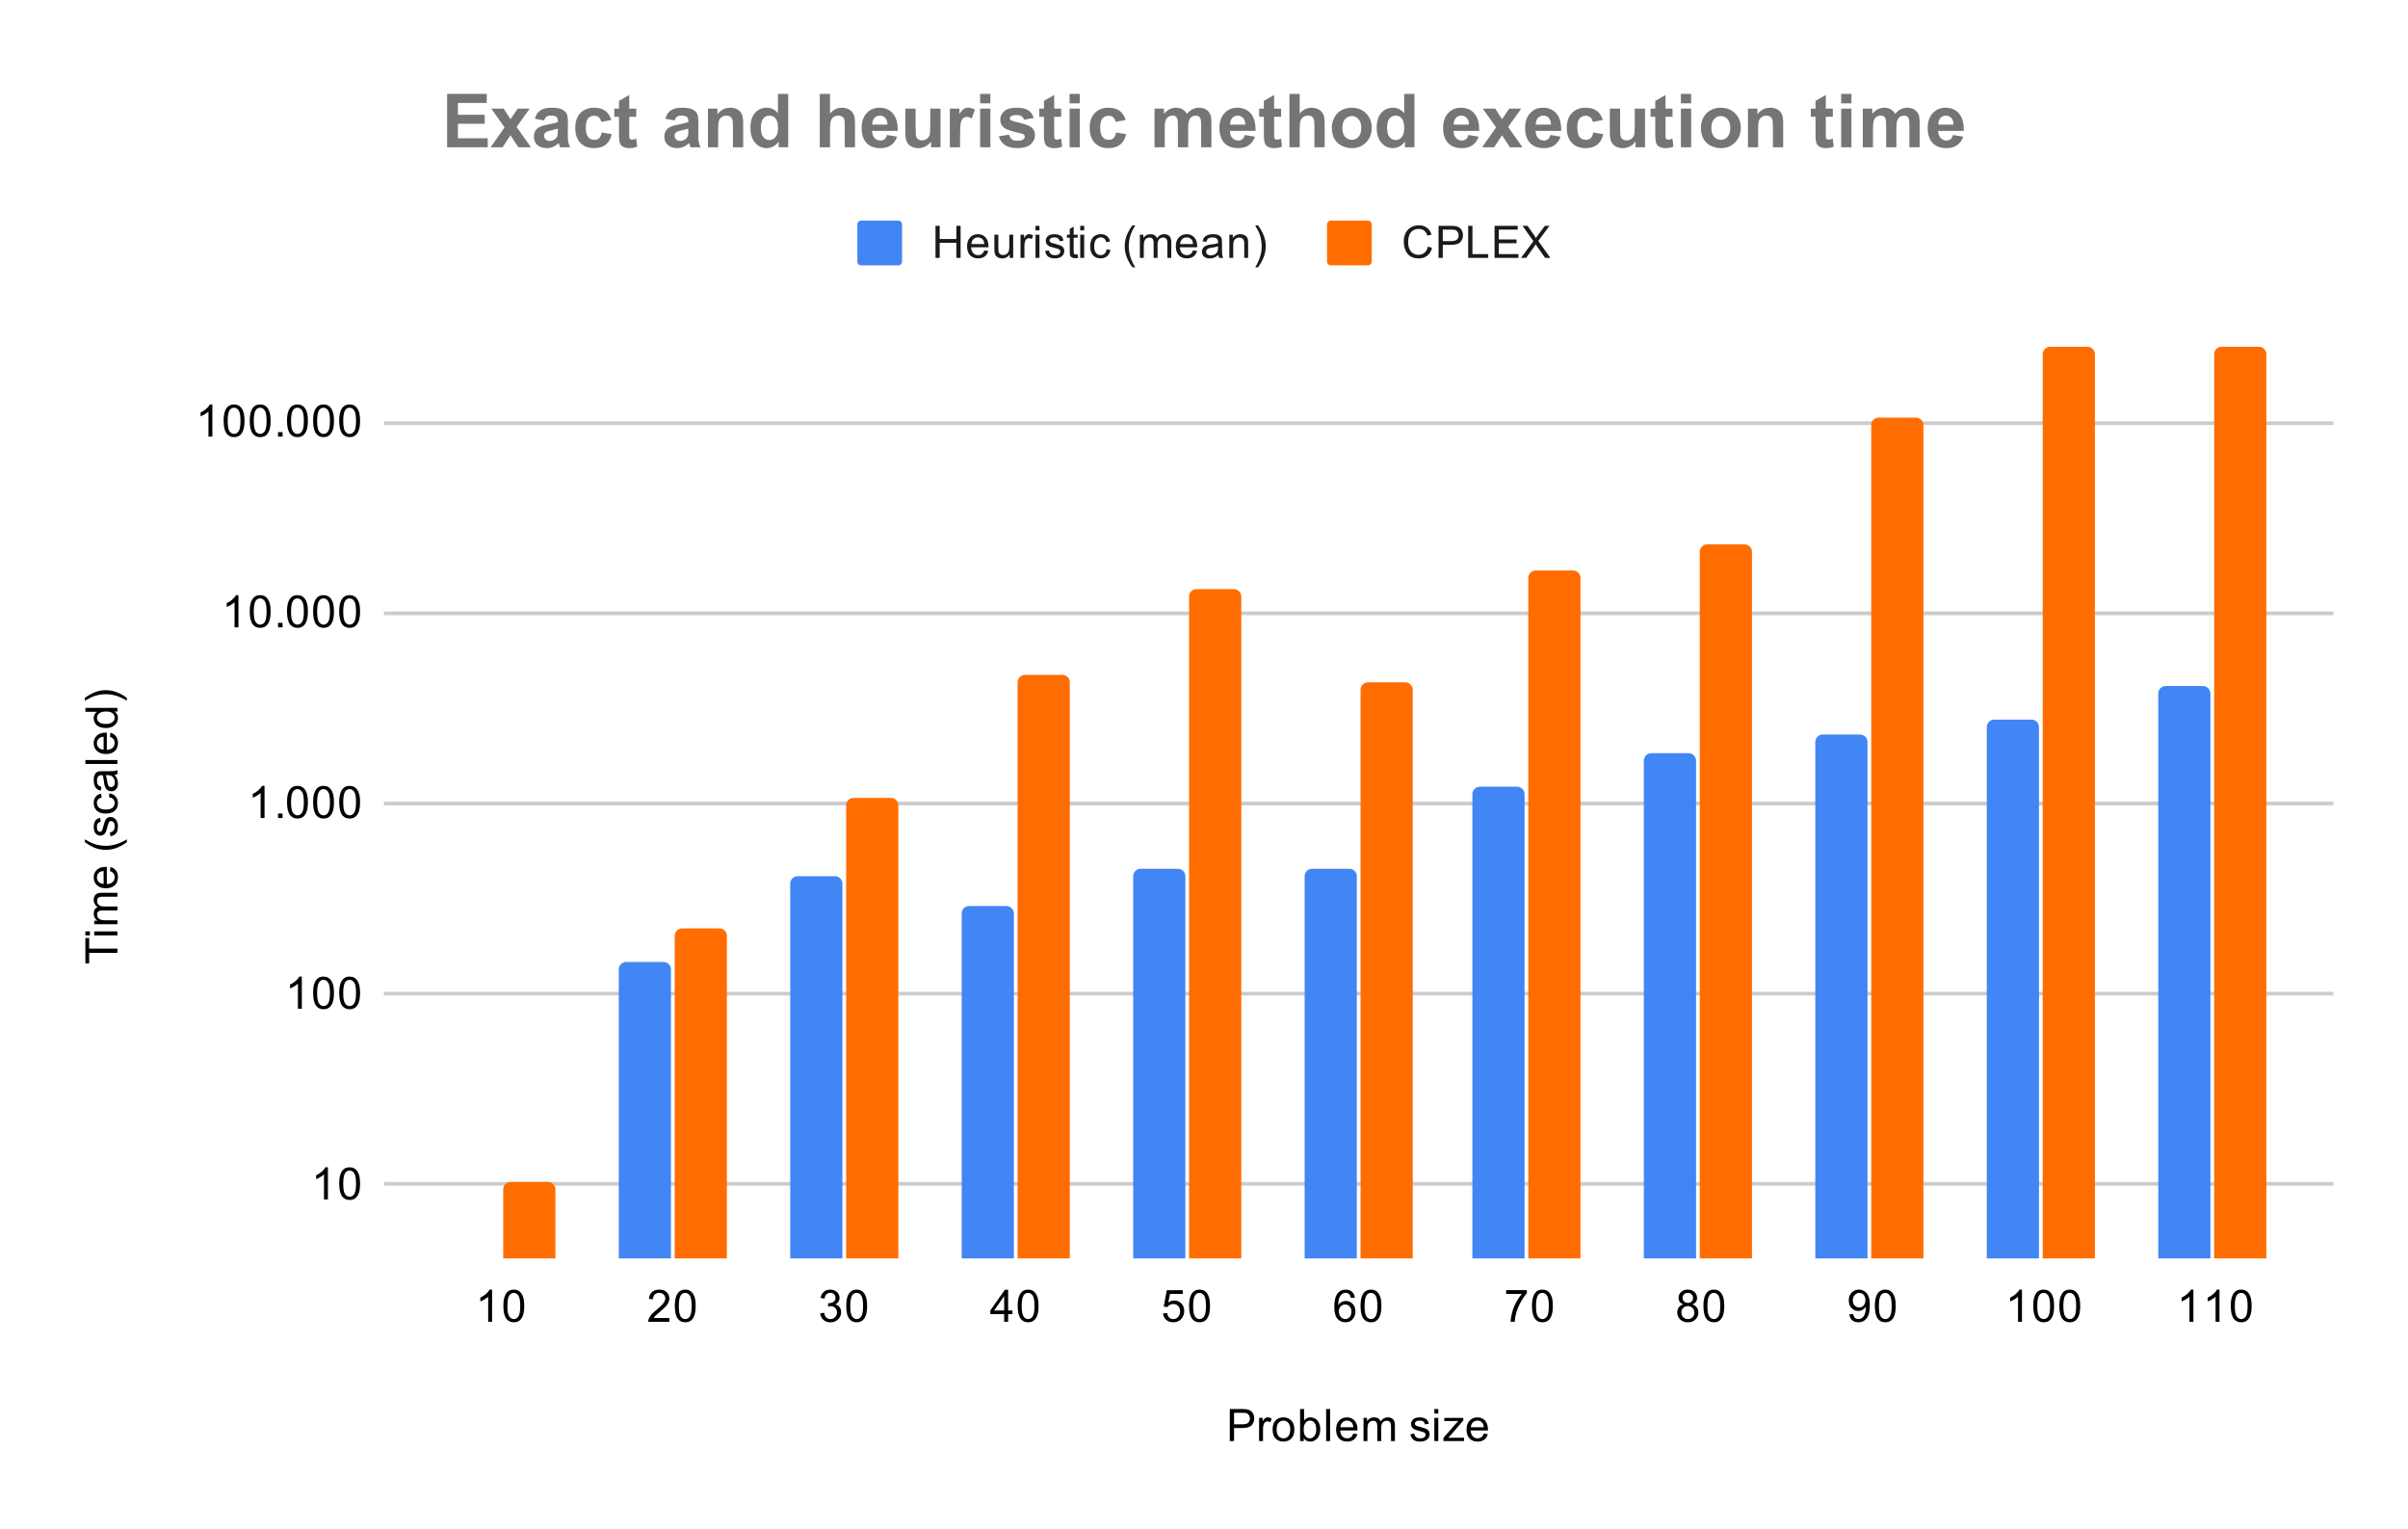 <svg version="1.1" viewBox="0.0 0.0 646.0 410.0" fill="none" stroke="none" stroke-linecap="square" stroke-miterlimit="10" width="646" height="410" xmlns:xlink="http://www.w3.org/1999/xlink" xmlns="http://www.w3.org/2000/svg"><path fill="#ffffff" d="M0 0L646.0 0L646.0 410.0L0 410.0L0 0Z" fill-rule="nonzero"/><path stroke="#cccccc" stroke-width="1.0" stroke-linecap="butt" d="M103.5 317.5L625.5 317.5" fill-rule="nonzero"/><path stroke="#cccccc" stroke-width="1.0" stroke-linecap="butt" d="M103.5 266.5L625.5 266.5" fill-rule="nonzero"/><path stroke="#cccccc" stroke-width="1.0" stroke-linecap="butt" d="M103.5 215.5L625.5 215.5" fill-rule="nonzero"/><path stroke="#cccccc" stroke-width="1.0" stroke-linecap="butt" d="M103.5 164.5L625.5 164.5" fill-rule="nonzero"/><path stroke="#cccccc" stroke-width="1.0" stroke-linecap="butt" d="M103.5 113.5L625.5 113.5" fill-rule="nonzero"/><clipPath id="id_0"><path d="M103.5 92.833L625.5 92.833L625.5 337.5L103.5 337.5L103.5 92.833Z" clip-rule="nonzero"/></clipPath><path stroke="#000000" stroke-width="0.0" stroke-linecap="butt" stroke-opacity="0.0" clip-path="url(#id_0)" d="M134.0 338.0L120.0 338.0L120.0 338.0L134.0 338.0Z" fill-rule="nonzero"/><path fill="#4285f4" clip-path="url(#id_0)" d="M134.0 338.0L120.0 338.0L120.0 338.0L134.0 338.0Z" fill-rule="nonzero"/><path stroke="#000000" stroke-width="0.0" stroke-linecap="butt" stroke-opacity="0.0" clip-path="url(#id_0)" d="M180.0 338.0L166.0 338.0L166.0 260.0C166.0 258.895 166.895 258.0 168.0 258.0L178.0 258.0C179.105 258.0 180.0 258.895 180.0 260.0Z" fill-rule="nonzero"/><path fill="#4285f4" clip-path="url(#id_0)" d="M180.0 338.0L166.0 338.0L166.0 260.0C166.0 258.895 166.895 258.0 168.0 258.0L178.0 258.0C179.105 258.0 180.0 258.895 180.0 260.0Z" fill-rule="nonzero"/><path stroke="#000000" stroke-width="0.0" stroke-linecap="butt" stroke-opacity="0.0" clip-path="url(#id_0)" d="M226.0 338.0L212.0 338.0L212.0 237.0C212.0 235.895 212.895 235.0 214.0 235.0L224.0 235.0C225.105 235.0 226.0 235.895 226.0 237.0Z" fill-rule="nonzero"/><path fill="#4285f4" clip-path="url(#id_0)" d="M226.0 338.0L212.0 338.0L212.0 237.0C212.0 235.895 212.895 235.0 214.0 235.0L224.0 235.0C225.105 235.0 226.0 235.895 226.0 237.0Z" fill-rule="nonzero"/><path stroke="#000000" stroke-width="0.0" stroke-linecap="butt" stroke-opacity="0.0" clip-path="url(#id_0)" d="M272.0 338.0L258.0 338.0L258.0 245.0C258.0 243.895 258.895 243.0 260.0 243.0L270.0 243.0C271.105 243.0 272.0 243.895 272.0 245.0Z" fill-rule="nonzero"/><path fill="#4285f4" clip-path="url(#id_0)" d="M272.0 338.0L258.0 338.0L258.0 245.0C258.0 243.895 258.895 243.0 260.0 243.0L270.0 243.0C271.105 243.0 272.0 243.895 272.0 245.0Z" fill-rule="nonzero"/><path stroke="#000000" stroke-width="0.0" stroke-linecap="butt" stroke-opacity="0.0" clip-path="url(#id_0)" d="M318.0 338.0L304.0 338.0L304.0 235.0C304.0 233.895 304.895 233.0 306.0 233.0L316.0 233.0C317.105 233.0 318.0 233.895 318.0 235.0Z" fill-rule="nonzero"/><path fill="#4285f4" clip-path="url(#id_0)" d="M318.0 338.0L304.0 338.0L304.0 235.0C304.0 233.895 304.895 233.0 306.0 233.0L316.0 233.0C317.105 233.0 318.0 233.895 318.0 235.0Z" fill-rule="nonzero"/><path stroke="#000000" stroke-width="0.0" stroke-linecap="butt" stroke-opacity="0.0" clip-path="url(#id_0)" d="M364.0 338.0L350.0 338.0L350.0 235.0C350.0 233.895 350.895 233.0 352.0 233.0L362.0 233.0C363.105 233.0 364.0 233.895 364.0 235.0Z" fill-rule="nonzero"/><path fill="#4285f4" clip-path="url(#id_0)" d="M364.0 338.0L350.0 338.0L350.0 235.0C350.0 233.895 350.895 233.0 352.0 233.0L362.0 233.0C363.105 233.0 364.0 233.895 364.0 235.0Z" fill-rule="nonzero"/><path stroke="#000000" stroke-width="0.0" stroke-linecap="butt" stroke-opacity="0.0" clip-path="url(#id_0)" d="M409.0 338.0L395.0 338.0L395.0 213.0C395.0 211.895 395.895 211.0 397.0 211.0L407.0 211.0C408.105 211.0 409.0 211.895 409.0 213.0Z" fill-rule="nonzero"/><path fill="#4285f4" clip-path="url(#id_0)" d="M409.0 338.0L395.0 338.0L395.0 213.0C395.0 211.895 395.895 211.0 397.0 211.0L407.0 211.0C408.105 211.0 409.0 211.895 409.0 213.0Z" fill-rule="nonzero"/><path stroke="#000000" stroke-width="0.0" stroke-linecap="butt" stroke-opacity="0.0" clip-path="url(#id_0)" d="M455.0 338.0L441.0 338.0L441.0 204.0C441.0 202.895 441.895 202.0 443.0 202.0L453.0 202.0C454.105 202.0 455.0 202.895 455.0 204.0Z" fill-rule="nonzero"/><path fill="#4285f4" clip-path="url(#id_0)" d="M455.0 338.0L441.0 338.0L441.0 204.0C441.0 202.895 441.895 202.0 443.0 202.0L453.0 202.0C454.105 202.0 455.0 202.895 455.0 204.0Z" fill-rule="nonzero"/><path stroke="#000000" stroke-width="0.0" stroke-linecap="butt" stroke-opacity="0.0" clip-path="url(#id_0)" d="M501.0 338.0L487.0 338.0L487.0 199.0C487.0 197.895 487.895 197.0 489.0 197.0L499.0 197.0C500.105 197.0 501.0 197.895 501.0 199.0Z" fill-rule="nonzero"/><path fill="#4285f4" clip-path="url(#id_0)" d="M501.0 338.0L487.0 338.0L487.0 199.0C487.0 197.895 487.895 197.0 489.0 197.0L499.0 197.0C500.105 197.0 501.0 197.895 501.0 199.0Z" fill-rule="nonzero"/><path stroke="#000000" stroke-width="0.0" stroke-linecap="butt" stroke-opacity="0.0" clip-path="url(#id_0)" d="M547.0 338.0L533.0 338.0L533.0 195.0C533.0 193.895 533.895 193.0 535.0 193.0L545.0 193.0C546.105 193.0 547.0 193.895 547.0 195.0Z" fill-rule="nonzero"/><path fill="#4285f4" clip-path="url(#id_0)" d="M547.0 338.0L533.0 338.0L533.0 195.0C533.0 193.895 533.895 193.0 535.0 193.0L545.0 193.0C546.105 193.0 547.0 193.895 547.0 195.0Z" fill-rule="nonzero"/><path stroke="#000000" stroke-width="0.0" stroke-linecap="butt" stroke-opacity="0.0" clip-path="url(#id_0)" d="M593.0 338.0L579.0 338.0L579.0 186.0C579.0 184.895 579.895 184.0 581.0 184.0L591.0 184.0C592.105 184.0 593.0 184.895 593.0 186.0Z" fill-rule="nonzero"/><path fill="#4285f4" clip-path="url(#id_0)" d="M593.0 338.0L579.0 338.0L579.0 186.0C579.0 184.895 579.895 184.0 581.0 184.0L591.0 184.0C592.105 184.0 593.0 184.895 593.0 186.0Z" fill-rule="nonzero"/><path stroke="#000000" stroke-width="0.0" stroke-linecap="butt" stroke-opacity="0.0" clip-path="url(#id_0)" d="M149.0 338.0L135.0 338.0L135.0 319.0C135.0 317.895 135.895 317.0 137.0 317.0L147.0 317.0C148.105 317.0 149.0 317.895 149.0 319.0Z" fill-rule="nonzero"/><path fill="#ff6d01" clip-path="url(#id_0)" d="M149.0 338.0L135.0 338.0L135.0 319.0C135.0 317.895 135.895 317.0 137.0 317.0L147.0 317.0C148.105 317.0 149.0 317.895 149.0 319.0Z" fill-rule="nonzero"/><path stroke="#000000" stroke-width="0.0" stroke-linecap="butt" stroke-opacity="0.0" clip-path="url(#id_0)" d="M195.0 338.0L181.0 338.0L181.0 251.0C181.0 249.895 181.895 249.0 183.0 249.0L193.0 249.0C194.105 249.0 195.0 249.895 195.0 251.0Z" fill-rule="nonzero"/><path fill="#ff6d01" clip-path="url(#id_0)" d="M195.0 338.0L181.0 338.0L181.0 251.0C181.0 249.895 181.895 249.0 183.0 249.0L193.0 249.0C194.105 249.0 195.0 249.895 195.0 251.0Z" fill-rule="nonzero"/><path stroke="#000000" stroke-width="0.0" stroke-linecap="butt" stroke-opacity="0.0" clip-path="url(#id_0)" d="M241.0 338.0L227.0 338.0L227.0 216.0C227.0 214.895 227.895 214.0 229.0 214.0L239.0 214.0C240.105 214.0 241.0 214.895 241.0 216.0Z" fill-rule="nonzero"/><path fill="#ff6d01" clip-path="url(#id_0)" d="M241.0 338.0L227.0 338.0L227.0 216.0C227.0 214.895 227.895 214.0 229.0 214.0L239.0 214.0C240.105 214.0 241.0 214.895 241.0 216.0Z" fill-rule="nonzero"/><path stroke="#000000" stroke-width="0.0" stroke-linecap="butt" stroke-opacity="0.0" clip-path="url(#id_0)" d="M287.0 338.0L273.0 338.0L273.0 183.0C273.0 181.895 273.895 181.0 275.0 181.0L285.0 181.0C286.105 181.0 287.0 181.895 287.0 183.0Z" fill-rule="nonzero"/><path fill="#ff6d01" clip-path="url(#id_0)" d="M287.0 338.0L273.0 338.0L273.0 183.0C273.0 181.895 273.895 181.0 275.0 181.0L285.0 181.0C286.105 181.0 287.0 181.895 287.0 183.0Z" fill-rule="nonzero"/><path stroke="#000000" stroke-width="0.0" stroke-linecap="butt" stroke-opacity="0.0" clip-path="url(#id_0)" d="M333.0 338.0L319.0 338.0L319.0 160.0C319.0 158.895 319.895 158.0 321.0 158.0L331.0 158.0C332.105 158.0 333.0 158.895 333.0 160.0Z" fill-rule="nonzero"/><path fill="#ff6d01" clip-path="url(#id_0)" d="M333.0 338.0L319.0 338.0L319.0 160.0C319.0 158.895 319.895 158.0 321.0 158.0L331.0 158.0C332.105 158.0 333.0 158.895 333.0 160.0Z" fill-rule="nonzero"/><path stroke="#000000" stroke-width="0.0" stroke-linecap="butt" stroke-opacity="0.0" clip-path="url(#id_0)" d="M379.0 338.0L365.0 338.0L365.0 185.0C365.0 183.895 365.895 183.0 367.0 183.0L377.0 183.0C378.105 183.0 379.0 183.895 379.0 185.0Z" fill-rule="nonzero"/><path fill="#ff6d01" clip-path="url(#id_0)" d="M379.0 338.0L365.0 338.0L365.0 185.0C365.0 183.895 365.895 183.0 367.0 183.0L377.0 183.0C378.105 183.0 379.0 183.895 379.0 185.0Z" fill-rule="nonzero"/><path stroke="#000000" stroke-width="0.0" stroke-linecap="butt" stroke-opacity="0.0" clip-path="url(#id_0)" d="M424.0 338.0L410.0 338.0L410.0 155.0C410.0 153.895 410.895 153.0 412.0 153.0L422.0 153.0C423.105 153.0 424.0 153.895 424.0 155.0Z" fill-rule="nonzero"/><path fill="#ff6d01" clip-path="url(#id_0)" d="M424.0 338.0L410.0 338.0L410.0 155.0C410.0 153.895 410.895 153.0 412.0 153.0L422.0 153.0C423.105 153.0 424.0 153.895 424.0 155.0Z" fill-rule="nonzero"/><path stroke="#000000" stroke-width="0.0" stroke-linecap="butt" stroke-opacity="0.0" clip-path="url(#id_0)" d="M470.0 338.0L456.0 338.0L456.0 148.0C456.0 146.895 456.895 146.0 458.0 146.0L468.0 146.0C469.105 146.0 470.0 146.895 470.0 148.0Z" fill-rule="nonzero"/><path fill="#ff6d01" clip-path="url(#id_0)" d="M470.0 338.0L456.0 338.0L456.0 148.0C456.0 146.895 456.895 146.0 458.0 146.0L468.0 146.0C469.105 146.0 470.0 146.895 470.0 148.0Z" fill-rule="nonzero"/><path stroke="#000000" stroke-width="0.0" stroke-linecap="butt" stroke-opacity="0.0" clip-path="url(#id_0)" d="M516.0 338.0L502.0 338.0L502.0 114.0C502.0 112.895 502.895 112.0 504.0 112.0L514.0 112.0C515.105 112.0 516.0 112.895 516.0 114.0Z" fill-rule="nonzero"/><path fill="#ff6d01" clip-path="url(#id_0)" d="M516.0 338.0L502.0 338.0L502.0 114.0C502.0 112.895 502.895 112.0 504.0 112.0L514.0 112.0C515.105 112.0 516.0 112.895 516.0 114.0Z" fill-rule="nonzero"/><path stroke="#000000" stroke-width="0.0" stroke-linecap="butt" stroke-opacity="0.0" clip-path="url(#id_0)" d="M562.0 338.0L548.0 338.0L548.0 95.0C548.0 93.895 548.895 93.0 550.0 93.0L560.0 93.0C561.105 93.0 562.0 93.895 562.0 95.0Z" fill-rule="nonzero"/><path fill="#ff6d01" clip-path="url(#id_0)" d="M562.0 338.0L548.0 338.0L548.0 95.0C548.0 93.895 548.895 93.0 550.0 93.0L560.0 93.0C561.105 93.0 562.0 93.895 562.0 95.0Z" fill-rule="nonzero"/><path stroke="#000000" stroke-width="0.0" stroke-linecap="butt" stroke-opacity="0.0" clip-path="url(#id_0)" d="M608.0 338.0L594.0 338.0L594.0 95.0C594.0 93.895 594.895 93.0 596.0 93.0L606.0 93.0C607.105 93.0 608.0 93.895 608.0 95.0Z" fill-rule="nonzero"/><path fill="#ff6d01" clip-path="url(#id_0)" d="M608.0 338.0L594.0 338.0L594.0 95.0C594.0 93.895 594.895 93.0 596.0 93.0L606.0 93.0C607.105 93.0 608.0 93.895 608.0 95.0Z" fill-rule="nonzero"/><path fill="#000000" d="M329.922 386.5L329.922 377.906L333.172 377.906Q334.016 377.906 334.469 377.984Q335.109 378.094 335.531 378.391Q335.969 378.688 336.219 379.219Q336.484 379.75 336.484 380.391Q336.484 381.484 335.781 382.25Q335.094 383.0 333.266 383.0L331.062 383.0L331.062 386.5L329.922 386.5ZM331.062 382.0L333.281 382.0Q334.391 382.0 334.844 381.594Q335.312 381.172 335.312 380.422Q335.312 379.891 335.031 379.516Q334.766 379.125 334.328 379.0Q334.031 378.922 333.266 378.922L331.062 378.922L331.062 382.0ZM337.781 386.5L337.781 380.281L338.734 380.281L338.734 381.219Q339.094 380.562 339.391 380.359Q339.703 380.141 340.078 380.141Q340.609 380.141 341.156 380.469L340.797 381.453Q340.406 381.219 340.031 381.219Q339.672 381.219 339.391 381.438Q339.125 381.641 339.016 382.016Q338.828 382.578 338.828 383.234L338.828 386.5L337.781 386.5ZM341.406 383.391Q341.406 381.656 342.359 380.828Q343.156 380.141 344.312 380.141Q345.594 380.141 346.406 380.984Q347.234 381.812 347.234 383.297Q347.234 384.5 346.875 385.188Q346.516 385.875 345.812 386.266Q345.125 386.641 344.312 386.641Q343.016 386.641 342.203 385.812Q341.406 384.969 341.406 383.391ZM342.484 383.391Q342.484 384.578 343.0 385.172Q343.531 385.766 344.312 385.766Q345.109 385.766 345.625 385.172Q346.141 384.578 346.141 383.359Q346.141 382.203 345.609 381.609Q345.094 381.016 344.312 381.016Q343.531 381.016 343.0 381.609Q342.484 382.188 342.484 383.391ZM349.766 386.5L348.781 386.5L348.781 377.906L349.844 377.906L349.844 380.969Q350.516 380.141 351.547 380.141Q352.125 380.141 352.625 380.375Q353.141 380.594 353.469 381.016Q353.812 381.438 354.0 382.031Q354.188 382.625 354.188 383.297Q354.188 384.891 353.391 385.766Q352.594 386.641 351.5 386.641Q350.391 386.641 349.766 385.719L349.766 386.5ZM349.75 383.344Q349.75 384.453 350.062 384.953Q350.562 385.766 351.406 385.766Q352.094 385.766 352.594 385.172Q353.109 384.578 353.109 383.375Q353.109 382.156 352.625 381.578Q352.141 381.0 351.453 381.0Q350.766 381.0 350.25 381.609Q349.75 382.203 349.75 383.344ZM355.766 386.5L355.766 377.906L356.828 377.906L356.828 386.5L355.766 386.5ZM363.047 384.5L364.141 384.625Q363.891 385.578 363.188 386.109Q362.484 386.641 361.406 386.641Q360.047 386.641 359.234 385.797Q358.438 384.953 358.438 383.438Q358.438 381.875 359.25 381.016Q360.062 380.141 361.344 380.141Q362.594 380.141 363.375 380.984Q364.172 381.828 364.172 383.375Q364.172 383.469 364.172 383.656L359.531 383.656Q359.594 384.688 360.109 385.234Q360.625 385.766 361.406 385.766Q361.984 385.766 362.391 385.469Q362.812 385.156 363.047 384.5ZM359.594 382.797L363.062 382.797Q363.0 382.0 362.672 381.609Q362.156 381.0 361.359 381.0Q360.625 381.0 360.125 381.484Q359.641 381.969 359.594 382.797ZM365.797 386.5L365.797 380.281L366.734 380.281L366.734 381.156Q367.031 380.688 367.516 380.422Q368.0 380.141 368.625 380.141Q369.312 380.141 369.75 380.422Q370.203 380.703 370.375 381.219Q371.125 380.141 372.297 380.141Q373.234 380.141 373.719 380.656Q374.219 381.156 374.219 382.234L374.219 386.5L373.172 386.5L373.172 382.578Q373.172 381.953 373.062 381.672Q372.969 381.391 372.703 381.219Q372.438 381.047 372.062 381.047Q371.406 381.047 370.969 381.484Q370.547 381.922 370.547 382.891L370.547 386.5L369.484 386.5L369.484 382.453Q369.484 381.75 369.219 381.406Q368.969 381.047 368.391 381.047Q367.938 381.047 367.562 381.281Q367.188 381.516 367.016 381.969Q366.844 382.422 366.844 383.266L366.844 386.5L365.797 386.5ZM378.375 384.641L379.406 384.484Q379.5 385.109 379.891 385.438Q380.297 385.766 381.031 385.766Q381.75 385.766 382.094 385.484Q382.453 385.188 382.453 384.781Q382.453 384.422 382.141 384.219Q381.922 384.078 381.062 383.859Q379.906 383.562 379.453 383.359Q379.016 383.141 378.781 382.766Q378.547 382.391 378.547 381.922Q378.547 381.516 378.734 381.156Q378.922 380.797 379.25 380.562Q379.5 380.391 379.922 380.266Q380.344 380.141 380.844 380.141Q381.562 380.141 382.109 380.359Q382.672 380.562 382.938 380.922Q383.203 381.281 383.297 381.875L382.266 382.016Q382.203 381.547 381.859 381.281Q381.531 381.0 380.906 381.0Q380.188 381.0 379.875 381.25Q379.562 381.484 379.562 381.812Q379.562 382.016 379.688 382.172Q379.828 382.344 380.094 382.453Q380.25 382.516 381.031 382.719Q382.156 383.031 382.594 383.219Q383.031 383.406 383.281 383.766Q383.531 384.125 383.531 384.672Q383.531 385.203 383.219 385.672Q382.922 386.125 382.344 386.391Q381.766 386.641 381.031 386.641Q379.812 386.641 379.172 386.141Q378.547 385.625 378.375 384.641ZM384.797 379.125L384.797 377.906L385.859 377.906L385.859 379.125L384.797 379.125ZM384.797 386.5L384.797 380.281L385.859 380.281L385.859 386.5L384.797 386.5ZM387.234 386.5L387.234 385.641L391.203 381.094Q390.516 381.125 390.0 381.125L387.469 381.125L387.469 380.281L392.562 380.281L392.562 380.969L389.188 384.922L388.531 385.641Q389.25 385.594 389.859 385.594L392.75 385.594L392.75 386.5L387.234 386.5ZM398.047 384.5L399.141 384.625Q398.891 385.578 398.188 386.109Q397.484 386.641 396.406 386.641Q395.047 386.641 394.234 385.797Q393.438 384.953 393.438 383.438Q393.438 381.875 394.25 381.016Q395.062 380.141 396.344 380.141Q397.594 380.141 398.375 380.984Q399.172 381.828 399.172 383.375Q399.172 383.469 399.172 383.656L394.531 383.656Q394.594 384.688 395.109 385.234Q395.625 385.766 396.406 385.766Q396.984 385.766 397.391 385.469Q397.812 385.156 398.047 384.5ZM394.594 382.797L398.062 382.797Q398.0 382.0 397.672 381.609Q397.156 381.0 396.359 381.0Q395.625 381.0 395.125 381.484Q394.641 381.969 394.594 382.797Z" fill-rule="nonzero"/><path fill="#000000" d="M31.5 255.557L23.922 255.557L23.922 258.385L22.906 258.385L22.906 251.573L23.922 251.573L23.922 254.417L31.5 254.417L31.5 255.557ZM24.125 250.87L22.906 250.87L22.906 249.807L24.125 249.807L24.125 250.87ZM31.5 250.87L25.281 250.87L25.281 249.807L31.5 249.807L31.5 250.87ZM31.5 247.87L25.281 247.87L25.281 246.932L26.156 246.932Q25.688 246.635 25.422 246.151Q25.141 245.667 25.141 245.042Q25.141 244.354 25.422 243.917Q25.703 243.464 26.219 243.292Q25.141 242.542 25.141 241.37Q25.141 240.432 25.656 239.948Q26.156 239.448 27.234 239.448L31.5 239.448L31.5 240.495L27.578 240.495Q26.953 240.495 26.672 240.604Q26.391 240.698 26.219 240.964Q26.047 241.229 26.047 241.604Q26.047 242.26 26.484 242.698Q26.922 243.12 27.891 243.12L31.5 243.12L31.5 244.182L27.453 244.182Q26.75 244.182 26.406 244.448Q26.047 244.698 26.047 245.276Q26.047 245.729 26.281 246.104Q26.516 246.479 26.969 246.651Q27.422 246.823 28.266 246.823L31.5 246.823L31.5 247.87ZM29.5 233.62L29.625 232.526Q30.578 232.776 31.109 233.479Q31.641 234.182 31.641 235.26Q31.641 236.62 30.797 237.432Q29.953 238.229 28.438 238.229Q26.875 238.229 26.016 237.417Q25.141 236.604 25.141 235.323Q25.141 234.073 25.984 233.292Q26.828 232.495 28.375 232.495Q28.469 232.495 28.656 232.495L28.656 237.135Q29.688 237.073 30.234 236.557Q30.766 236.042 30.766 235.26Q30.766 234.682 30.469 234.276Q30.156 233.854 29.5 233.62ZM27.797 237.073L27.797 233.604Q27.0 233.667 26.609 233.995Q26.0 234.51 26.0 235.307Q26.0 236.042 26.484 236.542Q26.969 237.026 27.797 237.073ZM34.031 225.854Q32.922 226.729 31.453 227.339Q29.969 227.932 28.391 227.932Q27.0 227.932 25.719 227.495Q24.234 226.964 22.766 225.854L22.766 225.104Q23.984 225.807 24.5 226.042Q25.312 226.401 26.188 226.604Q27.281 226.854 28.391 226.854Q31.219 226.854 34.031 225.104L34.031 225.854ZM29.641 224.292L29.484 223.26Q30.109 223.167 30.438 222.776Q30.766 222.37 30.766 221.635Q30.766 220.917 30.484 220.573Q30.188 220.214 29.781 220.214Q29.422 220.214 29.219 220.526Q29.078 220.745 28.859 221.604Q28.562 222.76 28.359 223.214Q28.141 223.651 27.766 223.885Q27.391 224.12 26.922 224.12Q26.516 224.12 26.156 223.932Q25.797 223.745 25.562 223.417Q25.391 223.167 25.266 222.745Q25.141 222.323 25.141 221.823Q25.141 221.104 25.359 220.557Q25.562 219.995 25.922 219.729Q26.281 219.464 26.875 219.37L27.016 220.401Q26.547 220.464 26.281 220.807Q26.0 221.135 26.0 221.76Q26.0 222.479 26.25 222.792Q26.484 223.104 26.812 223.104Q27.016 223.104 27.172 222.979Q27.344 222.839 27.453 222.573Q27.516 222.417 27.719 221.635Q28.031 220.51 28.219 220.073Q28.406 219.635 28.766 219.385Q29.125 219.135 29.672 219.135Q30.203 219.135 30.672 219.448Q31.125 219.745 31.391 220.323Q31.641 220.901 31.641 221.635Q31.641 222.854 31.141 223.495Q30.625 224.12 29.641 224.292ZM29.219 213.807L29.359 212.776Q30.422 212.948 31.031 213.651Q31.641 214.354 31.641 215.37Q31.641 216.651 30.812 217.432Q29.969 218.198 28.406 218.198Q27.406 218.198 26.656 217.87Q25.891 217.526 25.516 216.854Q25.141 216.167 25.141 215.354Q25.141 214.354 25.656 213.714Q26.156 213.057 27.109 212.87L27.266 213.901Q26.641 214.042 26.328 214.417Q26.0 214.792 26.0 215.323Q26.0 216.12 26.578 216.62Q27.141 217.12 28.375 217.12Q29.641 217.12 30.203 216.635Q30.766 216.151 30.766 215.385Q30.766 214.76 30.391 214.354Q30.016 213.932 29.219 213.807ZM30.734 207.807Q31.234 208.401 31.438 208.948Q31.641 209.479 31.641 210.104Q31.641 211.135 31.141 211.682Q30.641 212.229 29.859 212.229Q29.406 212.229 29.031 212.026Q28.641 211.823 28.422 211.479Q28.188 211.135 28.078 210.714Q27.984 210.417 27.906 209.776Q27.766 208.51 27.547 207.901Q27.328 207.901 27.281 207.901Q26.625 207.901 26.359 208.198Q26.016 208.604 26.016 209.401Q26.016 210.135 26.281 210.495Q26.531 210.854 27.188 211.026L27.047 212.057Q26.391 211.917 25.984 211.589Q25.578 211.26 25.359 210.651Q25.141 210.042 25.141 209.245Q25.141 208.448 25.328 207.948Q25.516 207.448 25.797 207.214Q26.078 206.979 26.516 206.885Q26.781 206.839 27.484 206.839L28.891 206.839Q30.359 206.839 30.75 206.776Q31.141 206.698 31.5 206.495L31.5 207.604Q31.172 207.76 30.734 207.807ZM28.375 207.901Q28.609 208.479 28.781 209.62Q28.875 210.276 29.0 210.542Q29.109 210.807 29.328 210.964Q29.547 211.104 29.828 211.104Q30.25 211.104 30.531 210.792Q30.812 210.464 30.812 209.854Q30.812 209.245 30.547 208.776Q30.281 208.292 29.812 208.073Q29.453 207.901 28.766 207.901L28.375 207.901ZM31.5 204.901L22.906 204.901L22.906 203.839L31.5 203.839L31.5 204.901ZM29.5 197.62L29.625 196.526Q30.578 196.776 31.109 197.479Q31.641 198.182 31.641 199.26Q31.641 200.62 30.797 201.432Q29.953 202.229 28.438 202.229Q26.875 202.229 26.016 201.417Q25.141 200.604 25.141 199.323Q25.141 198.073 25.984 197.292Q26.828 196.495 28.375 196.495Q28.469 196.495 28.656 196.495L28.656 201.135Q29.688 201.073 30.234 200.557Q30.766 200.042 30.766 199.26Q30.766 198.682 30.469 198.276Q30.156 197.854 29.5 197.62ZM27.797 201.073L27.797 197.604Q27.0 197.667 26.609 197.995Q26.0 198.51 26.0 199.307Q26.0 200.042 26.484 200.542Q26.969 201.026 27.797 201.073ZM31.5 190.839L30.719 190.839Q31.641 191.432 31.641 192.573Q31.641 193.323 31.234 193.948Q30.812 194.573 30.078 194.917Q29.344 195.26 28.391 195.26Q27.469 195.26 26.703 194.948Q25.938 194.635 25.547 194.01Q25.141 193.385 25.141 192.62Q25.141 192.057 25.375 191.62Q25.609 191.182 25.984 190.901L22.906 190.901L22.906 189.854L31.5 189.854L31.5 190.839ZM28.391 194.167Q29.594 194.167 30.188 193.667Q30.766 193.167 30.766 192.479Q30.766 191.792 30.203 191.307Q29.641 190.823 28.484 190.823Q27.203 190.823 26.609 191.323Q26.016 191.807 26.016 192.526Q26.016 193.229 26.594 193.698Q27.156 194.167 28.391 194.167ZM34.031 187.182L34.031 187.932Q31.219 186.182 28.391 186.182Q27.297 186.182 26.203 186.432Q25.328 186.635 24.516 186.995Q24.0 187.229 22.766 187.932L22.766 187.182Q24.234 186.089 25.719 185.557Q27.0 185.104 28.391 185.104Q29.969 185.104 31.453 185.714Q32.922 186.323 34.031 187.182Z" fill-rule="nonzero"/><path fill="#000000" d="M87.969 321.694L86.922 321.694L86.922 314.976Q86.531 315.335 85.906 315.71Q85.297 316.069 84.812 316.241L84.812 315.226Q85.688 314.804 86.344 314.226Q87.016 313.632 87.297 313.069L87.969 313.069L87.969 321.694ZM91.0 317.46Q91.0 315.929 91.312 315.007Q91.625 314.069 92.234 313.569Q92.859 313.069 93.797 313.069Q94.484 313.069 95.0 313.351Q95.531 313.632 95.875 314.163Q96.219 314.679 96.406 315.429Q96.594 316.179 96.594 317.46Q96.594 318.976 96.281 319.897Q95.984 320.819 95.359 321.335Q94.75 321.835 93.797 321.835Q92.562 321.835 91.844 320.944Q91.0 319.882 91.0 317.46ZM92.078 317.46Q92.078 319.569 92.578 320.272Q93.078 320.976 93.797 320.976Q94.531 320.976 95.016 320.272Q95.516 319.569 95.516 317.46Q95.516 315.335 95.016 314.647Q94.531 313.944 93.781 313.944Q93.062 313.944 92.625 314.554Q92.078 315.335 92.078 317.46Z" fill-rule="nonzero"/><path fill="#000000" d="M80.969 270.545L79.922 270.545L79.922 263.827Q79.531 264.186 78.906 264.561Q78.297 264.92 77.812 265.092L77.812 264.077Q78.688 263.655 79.344 263.077Q80.016 262.483 80.297 261.92L80.969 261.92L80.969 270.545ZM84.0 266.311Q84.0 264.78 84.312 263.858Q84.625 262.92 85.234 262.42Q85.859 261.92 86.797 261.92Q87.484 261.92 88.0 262.202Q88.531 262.483 88.875 263.014Q89.219 263.53 89.406 264.28Q89.594 265.03 89.594 266.311Q89.594 267.827 89.281 268.748Q88.984 269.67 88.359 270.186Q87.75 270.686 86.797 270.686Q85.562 270.686 84.844 269.795Q84.0 268.733 84.0 266.311ZM85.078 266.311Q85.078 268.42 85.578 269.123Q86.078 269.827 86.797 269.827Q87.531 269.827 88.016 269.123Q88.516 268.42 88.516 266.311Q88.516 264.186 88.016 263.498Q87.531 262.795 86.781 262.795Q86.062 262.795 85.625 263.405Q85.078 264.186 85.078 266.311ZM91.0 266.311Q91.0 264.78 91.312 263.858Q91.625 262.92 92.234 262.42Q92.859 261.92 93.797 261.92Q94.484 261.92 95.0 262.202Q95.531 262.483 95.875 263.014Q96.219 263.53 96.406 264.28Q96.594 265.03 96.594 266.311Q96.594 267.827 96.281 268.748Q95.984 269.67 95.359 270.186Q94.75 270.686 93.797 270.686Q92.562 270.686 91.844 269.795Q91.0 268.733 91.0 266.311ZM92.078 266.311Q92.078 268.42 92.578 269.123Q93.078 269.827 93.797 269.827Q94.531 269.827 95.016 269.123Q95.516 268.42 95.516 266.311Q95.516 264.186 95.016 263.498Q94.531 262.795 93.781 262.795Q93.062 262.795 92.625 263.405Q92.078 264.186 92.078 266.311Z" fill-rule="nonzero"/><path fill="#000000" d="M70.969 219.396L69.922 219.396L69.922 212.678Q69.531 213.037 68.906 213.412Q68.297 213.771 67.812 213.943L67.812 212.928Q68.688 212.506 69.344 211.928Q70.016 211.334 70.297 210.771L70.969 210.771L70.969 219.396ZM74.594 219.396L74.594 218.193L75.797 218.193L75.797 219.396L74.594 219.396ZM77.0 215.162Q77.0 213.631 77.312 212.709Q77.625 211.771 78.234 211.271Q78.859 210.771 79.797 210.771Q80.484 210.771 81.0 211.053Q81.531 211.334 81.875 211.865Q82.219 212.381 82.406 213.131Q82.594 213.881 82.594 215.162Q82.594 216.678 82.281 217.6Q81.984 218.521 81.359 219.037Q80.75 219.537 79.797 219.537Q78.562 219.537 77.844 218.646Q77.0 217.584 77.0 215.162ZM78.078 215.162Q78.078 217.271 78.578 217.975Q79.078 218.678 79.797 218.678Q80.531 218.678 81.016 217.975Q81.516 217.271 81.516 215.162Q81.516 213.037 81.016 212.35Q80.531 211.646 79.781 211.646Q79.062 211.646 78.625 212.256Q78.078 213.037 78.078 215.162ZM84.0 215.162Q84.0 213.631 84.312 212.709Q84.625 211.771 85.234 211.271Q85.859 210.771 86.797 210.771Q87.484 210.771 88.0 211.053Q88.531 211.334 88.875 211.865Q89.219 212.381 89.406 213.131Q89.594 213.881 89.594 215.162Q89.594 216.678 89.281 217.6Q88.984 218.521 88.359 219.037Q87.75 219.537 86.797 219.537Q85.562 219.537 84.844 218.646Q84.0 217.584 84.0 215.162ZM85.078 215.162Q85.078 217.271 85.578 217.975Q86.078 218.678 86.797 218.678Q87.531 218.678 88.016 217.975Q88.516 217.271 88.516 215.162Q88.516 213.037 88.016 212.35Q87.531 211.646 86.781 211.646Q86.062 211.646 85.625 212.256Q85.078 213.037 85.078 215.162ZM91.0 215.162Q91.0 213.631 91.312 212.709Q91.625 211.771 92.234 211.271Q92.859 210.771 93.797 210.771Q94.484 210.771 95.0 211.053Q95.531 211.334 95.875 211.865Q96.219 212.381 96.406 213.131Q96.594 213.881 96.594 215.162Q96.594 216.678 96.281 217.6Q95.984 218.521 95.359 219.037Q94.75 219.537 93.797 219.537Q92.562 219.537 91.844 218.646Q91.0 217.584 91.0 215.162ZM92.078 215.162Q92.078 217.271 92.578 217.975Q93.078 218.678 93.797 218.678Q94.531 218.678 95.016 217.975Q95.516 217.271 95.516 215.162Q95.516 213.037 95.016 212.35Q94.531 211.646 93.781 211.646Q93.062 211.646 92.625 212.256Q92.078 213.037 92.078 215.162Z" fill-rule="nonzero"/><path fill="#000000" d="M63.969 168.247L62.922 168.247L62.922 161.529Q62.531 161.888 61.906 162.263Q61.297 162.622 60.812 162.794L60.812 161.779Q61.688 161.357 62.344 160.779Q63.016 160.185 63.297 159.622L63.969 159.622L63.969 168.247ZM67.0 164.013Q67.0 162.482 67.312 161.56Q67.625 160.622 68.234 160.122Q68.859 159.622 69.797 159.622Q70.484 159.622 71.0 159.904Q71.531 160.185 71.875 160.716Q72.219 161.232 72.406 161.982Q72.594 162.732 72.594 164.013Q72.594 165.529 72.281 166.451Q71.984 167.372 71.359 167.888Q70.75 168.388 69.797 168.388Q68.562 168.388 67.844 167.497Q67.0 166.435 67.0 164.013ZM68.078 164.013Q68.078 166.122 68.578 166.826Q69.078 167.529 69.797 167.529Q70.531 167.529 71.016 166.826Q71.516 166.122 71.516 164.013Q71.516 161.888 71.016 161.201Q70.531 160.497 69.781 160.497Q69.062 160.497 68.625 161.107Q68.078 161.888 68.078 164.013ZM74.594 168.247L74.594 167.044L75.797 167.044L75.797 168.247L74.594 168.247ZM77.0 164.013Q77.0 162.482 77.312 161.56Q77.625 160.622 78.234 160.122Q78.859 159.622 79.797 159.622Q80.484 159.622 81.0 159.904Q81.531 160.185 81.875 160.716Q82.219 161.232 82.406 161.982Q82.594 162.732 82.594 164.013Q82.594 165.529 82.281 166.451Q81.984 167.372 81.359 167.888Q80.75 168.388 79.797 168.388Q78.562 168.388 77.844 167.497Q77.0 166.435 77.0 164.013ZM78.078 164.013Q78.078 166.122 78.578 166.826Q79.078 167.529 79.797 167.529Q80.531 167.529 81.016 166.826Q81.516 166.122 81.516 164.013Q81.516 161.888 81.016 161.201Q80.531 160.497 79.781 160.497Q79.062 160.497 78.625 161.107Q78.078 161.888 78.078 164.013ZM84.0 164.013Q84.0 162.482 84.312 161.56Q84.625 160.622 85.234 160.122Q85.859 159.622 86.797 159.622Q87.484 159.622 88.0 159.904Q88.531 160.185 88.875 160.716Q89.219 161.232 89.406 161.982Q89.594 162.732 89.594 164.013Q89.594 165.529 89.281 166.451Q88.984 167.372 88.359 167.888Q87.75 168.388 86.797 168.388Q85.562 168.388 84.844 167.497Q84.0 166.435 84.0 164.013ZM85.078 164.013Q85.078 166.122 85.578 166.826Q86.078 167.529 86.797 167.529Q87.531 167.529 88.016 166.826Q88.516 166.122 88.516 164.013Q88.516 161.888 88.016 161.201Q87.531 160.497 86.781 160.497Q86.062 160.497 85.625 161.107Q85.078 161.888 85.078 164.013ZM91.0 164.013Q91.0 162.482 91.312 161.56Q91.625 160.622 92.234 160.122Q92.859 159.622 93.797 159.622Q94.484 159.622 95.0 159.904Q95.531 160.185 95.875 160.716Q96.219 161.232 96.406 161.982Q96.594 162.732 96.594 164.013Q96.594 165.529 96.281 166.451Q95.984 167.372 95.359 167.888Q94.75 168.388 93.797 168.388Q92.562 168.388 91.844 167.497Q91.0 166.435 91.0 164.013ZM92.078 164.013Q92.078 166.122 92.578 166.826Q93.078 167.529 93.797 167.529Q94.531 167.529 95.016 166.826Q95.516 166.122 95.516 164.013Q95.516 161.888 95.016 161.201Q94.531 160.497 93.781 160.497Q93.062 160.497 92.625 161.107Q92.078 161.888 92.078 164.013Z" fill-rule="nonzero"/><path fill="#000000" d="M56.969 117.099L55.922 117.099L55.922 110.38Q55.531 110.739 54.906 111.114Q54.297 111.474 53.812 111.645L53.812 110.63Q54.688 110.208 55.344 109.63Q56.016 109.036 56.297 108.474L56.969 108.474L56.969 117.099ZM60.0 112.864Q60.0 111.333 60.312 110.411Q60.625 109.474 61.234 108.974Q61.859 108.474 62.797 108.474Q63.484 108.474 64.0 108.755Q64.531 109.036 64.875 109.567Q65.219 110.083 65.406 110.833Q65.594 111.583 65.594 112.864Q65.594 114.38 65.281 115.302Q64.984 116.224 64.359 116.739Q63.75 117.239 62.797 117.239Q61.562 117.239 60.844 116.349Q60.0 115.286 60.0 112.864ZM61.078 112.864Q61.078 114.974 61.578 115.677Q62.078 116.38 62.797 116.38Q63.531 116.38 64.016 115.677Q64.516 114.974 64.516 112.864Q64.516 110.739 64.016 110.052Q63.531 109.349 62.781 109.349Q62.062 109.349 61.625 109.958Q61.078 110.739 61.078 112.864ZM67.0 112.864Q67.0 111.333 67.312 110.411Q67.625 109.474 68.234 108.974Q68.859 108.474 69.797 108.474Q70.484 108.474 71.0 108.755Q71.531 109.036 71.875 109.567Q72.219 110.083 72.406 110.833Q72.594 111.583 72.594 112.864Q72.594 114.38 72.281 115.302Q71.984 116.224 71.359 116.739Q70.75 117.239 69.797 117.239Q68.562 117.239 67.844 116.349Q67.0 115.286 67.0 112.864ZM68.078 112.864Q68.078 114.974 68.578 115.677Q69.078 116.38 69.797 116.38Q70.531 116.38 71.016 115.677Q71.516 114.974 71.516 112.864Q71.516 110.739 71.016 110.052Q70.531 109.349 69.781 109.349Q69.062 109.349 68.625 109.958Q68.078 110.739 68.078 112.864ZM74.594 117.099L74.594 115.895L75.797 115.895L75.797 117.099L74.594 117.099ZM77.0 112.864Q77.0 111.333 77.312 110.411Q77.625 109.474 78.234 108.974Q78.859 108.474 79.797 108.474Q80.484 108.474 81.0 108.755Q81.531 109.036 81.875 109.567Q82.219 110.083 82.406 110.833Q82.594 111.583 82.594 112.864Q82.594 114.38 82.281 115.302Q81.984 116.224 81.359 116.739Q80.75 117.239 79.797 117.239Q78.562 117.239 77.844 116.349Q77.0 115.286 77.0 112.864ZM78.078 112.864Q78.078 114.974 78.578 115.677Q79.078 116.38 79.797 116.38Q80.531 116.38 81.016 115.677Q81.516 114.974 81.516 112.864Q81.516 110.739 81.016 110.052Q80.531 109.349 79.781 109.349Q79.062 109.349 78.625 109.958Q78.078 110.739 78.078 112.864ZM84.0 112.864Q84.0 111.333 84.312 110.411Q84.625 109.474 85.234 108.974Q85.859 108.474 86.797 108.474Q87.484 108.474 88.0 108.755Q88.531 109.036 88.875 109.567Q89.219 110.083 89.406 110.833Q89.594 111.583 89.594 112.864Q89.594 114.38 89.281 115.302Q88.984 116.224 88.359 116.739Q87.75 117.239 86.797 117.239Q85.562 117.239 84.844 116.349Q84.0 115.286 84.0 112.864ZM85.078 112.864Q85.078 114.974 85.578 115.677Q86.078 116.38 86.797 116.38Q87.531 116.38 88.016 115.677Q88.516 114.974 88.516 112.864Q88.516 110.739 88.016 110.052Q87.531 109.349 86.781 109.349Q86.062 109.349 85.625 109.958Q85.078 110.739 85.078 112.864ZM91.0 112.864Q91.0 111.333 91.312 110.411Q91.625 109.474 92.234 108.974Q92.859 108.474 93.797 108.474Q94.484 108.474 95.0 108.755Q95.531 109.036 95.875 109.567Q96.219 110.083 96.406 110.833Q96.594 111.583 96.594 112.864Q96.594 114.38 96.281 115.302Q95.984 116.224 95.359 116.739Q94.75 117.239 93.797 117.239Q92.562 117.239 91.844 116.349Q91.0 115.286 91.0 112.864ZM92.078 112.864Q92.078 114.974 92.578 115.677Q93.078 116.38 93.797 116.38Q94.531 116.38 95.016 115.677Q95.516 114.974 95.516 112.864Q95.516 110.739 95.016 110.052Q94.531 109.349 93.781 109.349Q93.062 109.349 92.625 109.958Q92.078 110.739 92.078 112.864Z" fill-rule="nonzero"/><path fill="#000000" d="M132.013 354.5L130.966 354.5L130.966 347.781Q130.575 348.141 129.95 348.516Q129.341 348.875 128.857 349.047L128.857 348.031Q129.732 347.609 130.388 347.031Q131.06 346.438 131.341 345.875L132.013 345.875L132.013 354.5ZM135.044 350.266Q135.044 348.734 135.357 347.812Q135.669 346.875 136.278 346.375Q136.903 345.875 137.841 345.875Q138.528 345.875 139.044 346.156Q139.575 346.438 139.919 346.969Q140.263 347.484 140.45 348.234Q140.638 348.984 140.638 350.266Q140.638 351.781 140.325 352.703Q140.028 353.625 139.403 354.141Q138.794 354.641 137.841 354.641Q136.607 354.641 135.888 353.75Q135.044 352.688 135.044 350.266ZM136.122 350.266Q136.122 352.375 136.622 353.078Q137.122 353.781 137.841 353.781Q138.575 353.781 139.06 353.078Q139.56 352.375 139.56 350.266Q139.56 348.141 139.06 347.453Q138.575 346.75 137.825 346.75Q137.107 346.75 136.669 347.359Q136.122 348.141 136.122 350.266Z" fill-rule="nonzero"/><path fill="#000000" d="M179.582 353.484L179.582 354.5L173.895 354.5Q173.895 354.125 174.02 353.766Q174.238 353.188 174.707 352.625Q175.191 352.062 176.098 351.328Q177.504 350.172 177.988 349.5Q178.488 348.828 178.488 348.234Q178.488 347.609 178.035 347.188Q177.582 346.75 176.863 346.75Q176.098 346.75 175.645 347.203Q175.191 347.656 175.176 348.469L174.098 348.359Q174.207 347.141 174.926 346.516Q175.66 345.875 176.895 345.875Q178.129 345.875 178.848 346.562Q179.566 347.25 179.566 348.266Q179.566 348.781 179.348 349.281Q179.145 349.766 178.645 350.328Q178.16 350.875 177.035 351.828Q176.082 352.625 175.801 352.922Q175.535 353.203 175.363 353.484L179.582 353.484ZM181.035 350.266Q181.035 348.734 181.348 347.812Q181.66 346.875 182.27 346.375Q182.895 345.875 183.832 345.875Q184.52 345.875 185.035 346.156Q185.566 346.438 185.91 346.969Q186.254 347.484 186.441 348.234Q186.629 348.984 186.629 350.266Q186.629 351.781 186.316 352.703Q186.02 353.625 185.395 354.141Q184.785 354.641 183.832 354.641Q182.598 354.641 181.879 353.75Q181.035 352.688 181.035 350.266ZM182.113 350.266Q182.113 352.375 182.613 353.078Q183.113 353.781 183.832 353.781Q184.566 353.781 185.051 353.078Q185.551 352.375 185.551 350.266Q185.551 348.141 185.051 347.453Q184.566 346.75 183.816 346.75Q183.098 346.75 182.66 347.359Q182.113 348.141 182.113 350.266Z" fill-rule="nonzero"/><path fill="#000000" d="M220.026 352.234L221.089 352.094Q221.261 352.984 221.698 353.391Q222.136 353.781 222.761 353.781Q223.511 353.781 224.026 353.266Q224.542 352.75 224.542 351.984Q224.542 351.266 224.058 350.797Q223.589 350.312 222.855 350.312Q222.558 350.312 222.105 350.438L222.23 349.5Q222.339 349.516 222.401 349.516Q223.073 349.516 223.605 349.172Q224.151 348.812 224.151 348.078Q224.151 347.5 223.761 347.125Q223.37 346.734 222.745 346.734Q222.136 346.734 221.714 347.125Q221.308 347.516 221.198 348.281L220.136 348.094Q220.323 347.047 221.011 346.469Q221.698 345.875 222.714 345.875Q223.417 345.875 224.011 346.188Q224.605 346.484 224.917 347.0Q225.23 347.516 225.23 348.109Q225.23 348.656 224.933 349.125Q224.636 349.578 224.058 349.844Q224.808 350.016 225.23 350.578Q225.651 351.125 225.651 351.969Q225.651 353.094 224.823 353.875Q224.011 354.656 222.761 354.656Q221.636 354.656 220.886 353.984Q220.136 353.297 220.026 352.234ZM227.026 350.266Q227.026 348.734 227.339 347.812Q227.651 346.875 228.261 346.375Q228.886 345.875 229.823 345.875Q230.511 345.875 231.026 346.156Q231.558 346.438 231.901 346.969Q232.245 347.484 232.433 348.234Q232.62 348.984 232.62 350.266Q232.62 351.781 232.308 352.703Q232.011 353.625 231.386 354.141Q230.776 354.641 229.823 354.641Q228.589 354.641 227.87 353.75Q227.026 352.688 227.026 350.266ZM228.105 350.266Q228.105 352.375 228.605 353.078Q229.105 353.781 229.823 353.781Q230.558 353.781 231.042 353.078Q231.542 352.375 231.542 350.266Q231.542 348.141 231.042 347.453Q230.558 346.75 229.808 346.75Q229.089 346.75 228.651 347.359Q228.105 348.141 228.105 350.266Z" fill-rule="nonzero"/><path fill="#000000" d="M269.393 354.5L269.393 352.438L265.674 352.438L265.674 351.469L269.596 345.906L270.455 345.906L270.455 351.469L271.611 351.469L271.611 352.438L270.455 352.438L270.455 354.5L269.393 354.5ZM269.393 351.469L269.393 347.609L266.705 351.469L269.393 351.469ZM273.018 350.266Q273.018 348.734 273.33 347.812Q273.643 346.875 274.252 346.375Q274.877 345.875 275.814 345.875Q276.502 345.875 277.018 346.156Q277.549 346.438 277.893 346.969Q278.236 347.484 278.424 348.234Q278.611 348.984 278.611 350.266Q278.611 351.781 278.299 352.703Q278.002 353.625 277.377 354.141Q276.768 354.641 275.814 354.641Q274.58 354.641 273.861 353.75Q273.018 352.688 273.018 350.266ZM274.096 350.266Q274.096 352.375 274.596 353.078Q275.096 353.781 275.814 353.781Q276.549 353.781 277.033 353.078Q277.533 352.375 277.533 350.266Q277.533 348.141 277.033 347.453Q276.549 346.75 275.799 346.75Q275.08 346.75 274.643 347.359Q274.096 348.141 274.096 350.266Z" fill-rule="nonzero"/><path fill="#000000" d="M312.009 352.25L313.118 352.156Q313.243 352.969 313.681 353.375Q314.134 353.781 314.774 353.781Q315.524 353.781 316.056 353.203Q316.587 352.625 316.587 351.688Q316.587 350.781 316.071 350.266Q315.571 349.734 314.743 349.734Q314.243 349.734 313.821 349.969Q313.415 350.203 313.181 350.562L312.196 350.438L313.024 346.031L317.306 346.031L317.306 347.031L313.868 347.031L313.415 349.344Q314.181 348.797 315.024 348.797Q316.149 348.797 316.915 349.578Q317.696 350.359 317.696 351.594Q317.696 352.75 317.024 353.609Q316.196 354.641 314.774 354.641Q313.603 354.641 312.853 353.984Q312.118 353.328 312.009 352.25ZM319.009 350.266Q319.009 348.734 319.321 347.812Q319.634 346.875 320.243 346.375Q320.868 345.875 321.806 345.875Q322.493 345.875 323.009 346.156Q323.54 346.438 323.884 346.969Q324.228 347.484 324.415 348.234Q324.603 348.984 324.603 350.266Q324.603 351.781 324.29 352.703Q323.993 353.625 323.368 354.141Q322.759 354.641 321.806 354.641Q320.571 354.641 319.853 353.75Q319.009 352.688 319.009 350.266ZM320.087 350.266Q320.087 352.375 320.587 353.078Q321.087 353.781 321.806 353.781Q322.54 353.781 323.024 353.078Q323.524 352.375 323.524 350.266Q323.524 348.141 323.024 347.453Q322.54 346.75 321.79 346.75Q321.071 346.75 320.634 347.359Q320.087 348.141 320.087 350.266Z" fill-rule="nonzero"/><path fill="#000000" d="M363.469 348.016L362.422 348.094Q362.281 347.469 362.031 347.188Q361.594 346.734 360.969 346.734Q360.469 346.734 360.078 347.016Q359.594 347.391 359.297 348.094Q359.016 348.781 359.0 350.062Q359.375 349.484 359.922 349.203Q360.484 348.922 361.094 348.922Q362.141 348.922 362.875 349.703Q363.625 350.484 363.625 351.703Q363.625 352.516 363.266 353.219Q362.922 353.906 362.312 354.281Q361.703 354.641 360.938 354.641Q359.609 354.641 358.781 353.672Q357.953 352.703 357.953 350.484Q357.953 347.984 358.875 346.859Q359.672 345.875 361.031 345.875Q362.047 345.875 362.688 346.453Q363.344 347.016 363.469 348.016ZM359.172 351.719Q359.172 352.266 359.391 352.766Q359.625 353.25 360.031 353.516Q360.453 353.781 360.922 353.781Q361.578 353.781 362.062 353.25Q362.547 352.703 362.547 351.781Q362.547 350.891 362.062 350.375Q361.594 349.859 360.875 349.859Q360.156 349.859 359.656 350.375Q359.172 350.891 359.172 351.719ZM365.0 350.266Q365.0 348.734 365.312 347.812Q365.625 346.875 366.234 346.375Q366.859 345.875 367.797 345.875Q368.484 345.875 369.0 346.156Q369.531 346.438 369.875 346.969Q370.219 347.484 370.406 348.234Q370.594 348.984 370.594 350.266Q370.594 351.781 370.281 352.703Q369.984 353.625 369.359 354.141Q368.75 354.641 367.797 354.641Q366.562 354.641 365.844 353.75Q365.0 352.688 365.0 350.266ZM366.078 350.266Q366.078 352.375 366.578 353.078Q367.078 353.781 367.797 353.781Q368.531 353.781 369.016 353.078Q369.516 352.375 369.516 350.266Q369.516 348.141 369.016 347.453Q368.531 346.75 367.781 346.75Q367.062 346.75 366.625 347.359Q366.078 348.141 366.078 350.266Z" fill-rule="nonzero"/><path fill="#000000" d="M404.054 347.031L404.054 346.016L409.616 346.016L409.616 346.844Q408.804 347.719 407.991 349.172Q407.194 350.609 406.757 352.141Q406.429 353.219 406.351 354.5L405.257 354.5Q405.272 353.484 405.647 352.047Q406.038 350.609 406.741 349.281Q407.46 347.953 408.272 347.031L404.054 347.031ZM410.991 350.266Q410.991 348.734 411.304 347.812Q411.616 346.875 412.226 346.375Q412.851 345.875 413.788 345.875Q414.476 345.875 414.991 346.156Q415.522 346.438 415.866 346.969Q416.21 347.484 416.397 348.234Q416.585 348.984 416.585 350.266Q416.585 351.781 416.272 352.703Q415.976 353.625 415.351 354.141Q414.741 354.641 413.788 354.641Q412.554 354.641 411.835 353.75Q410.991 352.688 410.991 350.266ZM412.069 350.266Q412.069 352.375 412.569 353.078Q413.069 353.781 413.788 353.781Q414.522 353.781 415.007 353.078Q415.507 352.375 415.507 350.266Q415.507 348.141 415.007 347.453Q414.522 346.75 413.772 346.75Q413.054 346.75 412.616 347.359Q412.069 348.141 412.069 350.266Z" fill-rule="nonzero"/><path fill="#000000" d="M451.607 349.844Q450.951 349.594 450.623 349.156Q450.311 348.703 450.311 348.094Q450.311 347.156 450.982 346.516Q451.67 345.875 452.779 345.875Q453.904 345.875 454.592 346.531Q455.279 347.188 455.279 348.125Q455.279 348.719 454.967 349.156Q454.654 349.594 454.014 349.844Q454.811 350.094 455.217 350.672Q455.623 351.25 455.623 352.047Q455.623 353.141 454.842 353.891Q454.076 354.641 452.795 354.641Q451.529 354.641 450.748 353.891Q449.967 353.141 449.967 352.016Q449.967 351.172 450.389 350.609Q450.826 350.047 451.607 349.844ZM451.389 348.047Q451.389 348.656 451.779 349.047Q452.186 349.438 452.811 349.438Q453.42 349.438 453.811 349.062Q454.201 348.672 454.201 348.109Q454.201 347.531 453.795 347.141Q453.389 346.734 452.795 346.734Q452.186 346.734 451.779 347.125Q451.389 347.516 451.389 348.047ZM451.061 352.016Q451.061 352.469 451.264 352.891Q451.482 353.312 451.904 353.547Q452.326 353.781 452.811 353.781Q453.561 353.781 454.045 353.297Q454.545 352.812 454.545 352.062Q454.545 351.297 454.045 350.797Q453.545 350.297 452.779 350.297Q452.029 350.297 451.545 350.797Q451.061 351.281 451.061 352.016ZM456.982 350.266Q456.982 348.734 457.295 347.812Q457.607 346.875 458.217 346.375Q458.842 345.875 459.779 345.875Q460.467 345.875 460.982 346.156Q461.514 346.438 461.857 346.969Q462.201 347.484 462.389 348.234Q462.576 348.984 462.576 350.266Q462.576 351.781 462.264 352.703Q461.967 353.625 461.342 354.141Q460.732 354.641 459.779 354.641Q458.545 354.641 457.826 353.75Q456.982 352.688 456.982 350.266ZM458.061 350.266Q458.061 352.375 458.561 353.078Q459.061 353.781 459.779 353.781Q460.514 353.781 460.998 353.078Q461.498 352.375 461.498 350.266Q461.498 348.141 460.998 347.453Q460.514 346.75 459.764 346.75Q459.045 346.75 458.607 347.359Q458.061 348.141 458.061 350.266Z" fill-rule="nonzero"/><path fill="#000000" d="M496.13 352.516L497.145 352.422Q497.27 353.141 497.63 353.469Q498.005 353.781 498.567 353.781Q499.052 353.781 499.411 353.562Q499.786 353.328 500.02 352.969Q500.255 352.594 500.411 351.969Q500.567 351.328 500.567 350.672Q500.567 350.594 500.567 350.453Q500.255 350.953 499.708 351.281Q499.161 351.594 498.52 351.594Q497.442 351.594 496.708 350.828Q495.974 350.047 495.974 348.781Q495.974 347.469 496.739 346.672Q497.52 345.875 498.677 345.875Q499.505 345.875 500.192 346.328Q500.895 346.781 501.255 347.625Q501.614 348.453 501.614 350.031Q501.614 351.672 501.255 352.656Q500.911 353.625 500.192 354.141Q499.489 354.641 498.552 354.641Q497.536 354.641 496.895 354.094Q496.255 353.531 496.13 352.516ZM500.442 348.719Q500.442 347.812 499.958 347.281Q499.489 346.75 498.802 346.75Q498.099 346.75 497.567 347.328Q497.052 347.891 497.052 348.812Q497.052 349.625 497.552 350.141Q498.052 350.656 498.77 350.656Q499.505 350.656 499.974 350.141Q500.442 349.625 500.442 348.719ZM502.974 350.266Q502.974 348.734 503.286 347.812Q503.599 346.875 504.208 346.375Q504.833 345.875 505.77 345.875Q506.458 345.875 506.974 346.156Q507.505 346.438 507.849 346.969Q508.192 347.484 508.38 348.234Q508.567 348.984 508.567 350.266Q508.567 351.781 508.255 352.703Q507.958 353.625 507.333 354.141Q506.724 354.641 505.77 354.641Q504.536 354.641 503.817 353.75Q502.974 352.688 502.974 350.266ZM504.052 350.266Q504.052 352.375 504.552 353.078Q505.052 353.781 505.77 353.781Q506.505 353.781 506.989 353.078Q507.489 352.375 507.489 350.266Q507.489 348.141 506.989 347.453Q506.505 346.75 505.755 346.75Q505.036 346.75 504.599 347.359Q504.052 348.141 504.052 350.266Z" fill-rule="nonzero"/><path fill="#000000" d="M542.434 354.5L541.387 354.5L541.387 347.781Q540.996 348.141 540.371 348.516Q539.762 348.875 539.277 349.047L539.277 348.031Q540.152 347.609 540.809 347.031Q541.48 346.438 541.762 345.875L542.434 345.875L542.434 354.5ZM545.465 350.266Q545.465 348.734 545.777 347.812Q546.09 346.875 546.699 346.375Q547.324 345.875 548.262 345.875Q548.949 345.875 549.465 346.156Q549.996 346.438 550.34 346.969Q550.684 347.484 550.871 348.234Q551.059 348.984 551.059 350.266Q551.059 351.781 550.746 352.703Q550.449 353.625 549.824 354.141Q549.215 354.641 548.262 354.641Q547.027 354.641 546.309 353.75Q545.465 352.688 545.465 350.266ZM546.543 350.266Q546.543 352.375 547.043 353.078Q547.543 353.781 548.262 353.781Q548.996 353.781 549.48 353.078Q549.98 352.375 549.98 350.266Q549.98 348.141 549.48 347.453Q548.996 346.75 548.246 346.75Q547.527 346.75 547.09 347.359Q546.543 348.141 546.543 350.266ZM552.465 350.266Q552.465 348.734 552.777 347.812Q553.09 346.875 553.699 346.375Q554.324 345.875 555.262 345.875Q555.949 345.875 556.465 346.156Q556.996 346.438 557.34 346.969Q557.684 347.484 557.871 348.234Q558.059 348.984 558.059 350.266Q558.059 351.781 557.746 352.703Q557.449 353.625 556.824 354.141Q556.215 354.641 555.262 354.641Q554.027 354.641 553.309 353.75Q552.465 352.688 552.465 350.266ZM553.543 350.266Q553.543 352.375 554.043 353.078Q554.543 353.781 555.262 353.781Q555.996 353.781 556.48 353.078Q556.98 352.375 556.98 350.266Q556.98 348.141 556.48 347.453Q555.996 346.75 555.246 346.75Q554.527 346.75 554.09 347.359Q553.543 348.141 553.543 350.266Z" fill-rule="nonzero"/><path fill="#000000" d="M588.425 354.5L587.378 354.5L587.378 347.781Q586.987 348.141 586.362 348.516Q585.753 348.875 585.268 349.047L585.268 348.031Q586.143 347.609 586.8 347.031Q587.472 346.438 587.753 345.875L588.425 345.875L588.425 354.5ZM595.425 354.5L594.378 354.5L594.378 347.781Q593.987 348.141 593.362 348.516Q592.753 348.875 592.268 349.047L592.268 348.031Q593.143 347.609 593.8 347.031Q594.472 346.438 594.753 345.875L595.425 345.875L595.425 354.5ZM598.456 350.266Q598.456 348.734 598.768 347.812Q599.081 346.875 599.69 346.375Q600.315 345.875 601.253 345.875Q601.94 345.875 602.456 346.156Q602.987 346.438 603.331 346.969Q603.675 347.484 603.862 348.234Q604.05 348.984 604.05 350.266Q604.05 351.781 603.737 352.703Q603.44 353.625 602.815 354.141Q602.206 354.641 601.253 354.641Q600.018 354.641 599.3 353.75Q598.456 352.688 598.456 350.266ZM599.534 350.266Q599.534 352.375 600.034 353.078Q600.534 353.781 601.253 353.781Q601.987 353.781 602.472 353.078Q602.972 352.375 602.972 350.266Q602.972 348.141 602.472 347.453Q601.987 346.75 601.237 346.75Q600.518 346.75 600.081 347.359Q599.534 348.141 599.534 350.266Z" fill-rule="nonzero"/><path fill="#4285f4" d="M230.0 60.167C230.0 59.614 230.448 59.167 231.0 59.167L241.0 59.167C241.552 59.167 242.0 59.614 242.0 60.167L242.0 70.167C242.0 70.719 241.552 71.167 241.0 71.167L231.0 71.167C230.448 71.167 230.0 70.719 230.0 70.167Z" fill-rule="nonzero"/><path fill="#1a1a1a" d="M250.969 69.167L250.969 60.573L252.094 60.573L252.094 64.104L256.562 64.104L256.562 60.573L257.703 60.573L257.703 69.167L256.562 69.167L256.562 65.12L252.094 65.12L252.094 69.167L250.969 69.167ZM264.047 67.167L265.141 67.292Q264.891 68.245 264.188 68.776Q263.484 69.307 262.406 69.307Q261.047 69.307 260.234 68.464Q259.438 67.62 259.438 66.104Q259.438 64.542 260.25 63.682Q261.062 62.807 262.344 62.807Q263.594 62.807 264.375 63.651Q265.172 64.495 265.172 66.042Q265.172 66.135 265.172 66.323L260.531 66.323Q260.594 67.354 261.109 67.901Q261.625 68.432 262.406 68.432Q262.984 68.432 263.391 68.135Q263.812 67.823 264.047 67.167ZM260.594 65.464L264.062 65.464Q264.0 64.667 263.672 64.276Q263.156 63.667 262.359 63.667Q261.625 63.667 261.125 64.151Q260.641 64.635 260.594 65.464ZM270.875 69.167L270.875 68.245Q270.141 69.307 268.891 69.307Q268.344 69.307 267.859 69.104Q267.391 68.885 267.156 68.573Q266.922 68.245 266.828 67.776Q266.766 67.479 266.766 66.792L266.766 62.948L267.828 62.948L267.828 66.401Q267.828 67.214 267.891 67.51Q267.984 67.917 268.297 68.167Q268.625 68.401 269.109 68.401Q269.578 68.401 269.984 68.167Q270.406 67.917 270.578 67.495Q270.766 67.073 270.766 66.276L270.766 62.948L271.812 62.948L271.812 69.167L270.875 69.167ZM273.781 69.167L273.781 62.948L274.734 62.948L274.734 63.885Q275.094 63.229 275.391 63.026Q275.703 62.807 276.078 62.807Q276.609 62.807 277.156 63.135L276.797 64.12Q276.406 63.885 276.031 63.885Q275.672 63.885 275.391 64.104Q275.125 64.307 275.016 64.682Q274.828 65.245 274.828 65.901L274.828 69.167L273.781 69.167ZM277.797 61.792L277.797 60.573L278.859 60.573L278.859 61.792L277.797 61.792ZM277.797 69.167L277.797 62.948L278.859 62.948L278.859 69.167L277.797 69.167ZM280.375 67.307L281.406 67.151Q281.5 67.776 281.891 68.104Q282.297 68.432 283.031 68.432Q283.75 68.432 284.094 68.151Q284.453 67.854 284.453 67.448Q284.453 67.089 284.141 66.885Q283.922 66.745 283.062 66.526Q281.906 66.229 281.453 66.026Q281.016 65.807 280.781 65.432Q280.547 65.057 280.547 64.589Q280.547 64.182 280.734 63.823Q280.922 63.464 281.25 63.229Q281.5 63.057 281.922 62.932Q282.344 62.807 282.844 62.807Q283.562 62.807 284.109 63.026Q284.672 63.229 284.938 63.589Q285.203 63.948 285.297 64.542L284.266 64.682Q284.203 64.214 283.859 63.948Q283.531 63.667 282.906 63.667Q282.188 63.667 281.875 63.917Q281.562 64.151 281.562 64.479Q281.562 64.682 281.688 64.839Q281.828 65.01 282.094 65.12Q282.25 65.182 283.031 65.385Q284.156 65.698 284.594 65.885Q285.031 66.073 285.281 66.432Q285.531 66.792 285.531 67.339Q285.531 67.87 285.219 68.339Q284.922 68.792 284.344 69.057Q283.766 69.307 283.031 69.307Q281.812 69.307 281.172 68.807Q280.547 68.292 280.375 67.307ZM289.094 68.229L289.25 69.151Q288.797 69.245 288.453 69.245Q287.875 69.245 287.562 69.073Q287.25 68.885 287.109 68.589Q286.984 68.292 286.984 67.339L286.984 63.76L286.219 63.76L286.219 62.948L286.984 62.948L286.984 61.401L288.031 60.776L288.031 62.948L289.094 62.948L289.094 63.76L288.031 63.76L288.031 67.401Q288.031 67.854 288.078 67.979Q288.141 68.104 288.266 68.182Q288.391 68.26 288.625 68.26Q288.812 68.26 289.094 68.229ZM289.797 61.792L289.797 60.573L290.859 60.573L290.859 61.792L289.797 61.792ZM289.797 69.167L289.797 62.948L290.859 62.948L290.859 69.167L289.797 69.167ZM296.859 66.885L297.891 67.026Q297.719 68.089 297.016 68.698Q296.312 69.307 295.297 69.307Q294.016 69.307 293.234 68.479Q292.469 67.635 292.469 66.073Q292.469 65.073 292.797 64.323Q293.141 63.557 293.812 63.182Q294.5 62.807 295.312 62.807Q296.312 62.807 296.953 63.323Q297.609 63.823 297.797 64.776L296.766 64.932Q296.625 64.307 296.25 63.995Q295.875 63.667 295.344 63.667Q294.547 63.667 294.047 64.245Q293.547 64.807 293.547 66.042Q293.547 67.307 294.031 67.87Q294.516 68.432 295.281 68.432Q295.906 68.432 296.312 68.057Q296.734 67.682 296.859 66.885ZM303.812 71.698Q302.938 70.589 302.328 69.12Q301.734 67.635 301.734 66.057Q301.734 64.667 302.172 63.385Q302.703 61.901 303.812 60.432L304.562 60.432Q303.859 61.651 303.625 62.167Q303.266 62.979 303.062 63.854Q302.812 64.948 302.812 66.057Q302.812 68.885 304.562 71.698L303.812 71.698ZM305.797 69.167L305.797 62.948L306.734 62.948L306.734 63.823Q307.031 63.354 307.516 63.089Q308.0 62.807 308.625 62.807Q309.312 62.807 309.75 63.089Q310.203 63.37 310.375 63.885Q311.125 62.807 312.297 62.807Q313.234 62.807 313.719 63.323Q314.219 63.823 314.219 64.901L314.219 69.167L313.172 69.167L313.172 65.245Q313.172 64.62 313.062 64.339Q312.969 64.057 312.703 63.885Q312.438 63.714 312.062 63.714Q311.406 63.714 310.969 64.151Q310.547 64.589 310.547 65.557L310.547 69.167L309.484 69.167L309.484 65.12Q309.484 64.417 309.219 64.073Q308.969 63.714 308.391 63.714Q307.938 63.714 307.562 63.948Q307.188 64.182 307.016 64.635Q306.844 65.089 306.844 65.932L306.844 69.167L305.797 69.167ZM320.047 67.167L321.141 67.292Q320.891 68.245 320.188 68.776Q319.484 69.307 318.406 69.307Q317.047 69.307 316.234 68.464Q315.438 67.62 315.438 66.104Q315.438 64.542 316.25 63.682Q317.062 62.807 318.344 62.807Q319.594 62.807 320.375 63.651Q321.172 64.495 321.172 66.042Q321.172 66.135 321.172 66.323L316.531 66.323Q316.594 67.354 317.109 67.901Q317.625 68.432 318.406 68.432Q318.984 68.432 319.391 68.135Q319.812 67.823 320.047 67.167ZM316.594 65.464L320.062 65.464Q320.0 64.667 319.672 64.276Q319.156 63.667 318.359 63.667Q317.625 63.667 317.125 64.151Q316.641 64.635 316.594 65.464ZM326.859 68.401Q326.266 68.901 325.719 69.104Q325.188 69.307 324.562 69.307Q323.531 69.307 322.984 68.807Q322.438 68.307 322.438 67.526Q322.438 67.073 322.641 66.698Q322.844 66.307 323.188 66.089Q323.531 65.854 323.953 65.745Q324.25 65.651 324.891 65.573Q326.156 65.432 326.766 65.214Q326.766 64.995 326.766 64.948Q326.766 64.292 326.469 64.026Q326.062 63.682 325.266 63.682Q324.531 63.682 324.172 63.948Q323.812 64.198 323.641 64.854L322.609 64.714Q322.75 64.057 323.078 63.651Q323.406 63.245 324.016 63.026Q324.625 62.807 325.422 62.807Q326.219 62.807 326.719 62.995Q327.219 63.182 327.453 63.464Q327.688 63.745 327.781 64.182Q327.828 64.448 327.828 65.151L327.828 66.557Q327.828 68.026 327.891 68.417Q327.969 68.807 328.172 69.167L327.062 69.167Q326.906 68.839 326.859 68.401ZM326.766 66.042Q326.188 66.276 325.047 66.448Q324.391 66.542 324.125 66.667Q323.859 66.776 323.703 66.995Q323.562 67.214 323.562 67.495Q323.562 67.917 323.875 68.198Q324.203 68.479 324.812 68.479Q325.422 68.479 325.891 68.214Q326.375 67.948 326.594 67.479Q326.766 67.12 326.766 66.432L326.766 66.042ZM329.797 69.167L329.797 62.948L330.734 62.948L330.734 63.823Q331.422 62.807 332.719 62.807Q333.281 62.807 333.75 63.01Q334.234 63.214 334.469 63.542Q334.703 63.87 334.797 64.307Q334.844 64.604 334.844 65.339L334.844 69.167L333.797 69.167L333.797 65.385Q333.797 64.729 333.672 64.417Q333.547 64.104 333.234 63.917Q332.922 63.714 332.5 63.714Q331.828 63.714 331.328 64.151Q330.844 64.573 330.844 65.76L330.844 69.167L329.797 69.167ZM337.484 71.698L336.734 71.698Q338.484 68.885 338.484 66.057Q338.484 64.964 338.234 63.87Q338.031 62.995 337.672 62.182Q337.438 61.667 336.734 60.432L337.484 60.432Q338.578 61.901 339.109 63.385Q339.562 64.667 339.562 66.057Q339.562 67.635 338.953 69.12Q338.344 70.589 337.484 71.698Z" fill-rule="nonzero"/><path fill="#ff6d01" d="M356.0 60.167C356.0 59.614 356.448 59.167 357.0 59.167L367.0 59.167C367.552 59.167 368.0 59.614 368.0 60.167L368.0 70.167C368.0 70.719 367.552 71.167 367.0 71.167L357.0 71.167C356.448 71.167 356.0 70.719 356.0 70.167Z" fill-rule="nonzero"/><path fill="#1a1a1a" d="M383.062 66.151L384.188 66.448Q383.828 67.839 382.906 68.573Q381.984 69.307 380.641 69.307Q379.25 69.307 378.375 68.745Q377.5 68.182 377.047 67.12Q376.594 66.042 376.594 64.807Q376.594 63.464 377.109 62.464Q377.625 61.464 378.562 60.948Q379.516 60.432 380.656 60.432Q381.938 60.432 382.812 61.089Q383.703 61.745 384.047 62.932L382.922 63.198Q382.625 62.26 382.047 61.839Q381.484 61.401 380.625 61.401Q379.641 61.401 378.969 61.885Q378.312 62.354 378.031 63.151Q377.766 63.948 377.766 64.807Q377.766 65.901 378.078 66.714Q378.406 67.526 379.078 67.932Q379.75 68.339 380.547 68.339Q381.5 68.339 382.156 67.792Q382.828 67.245 383.062 66.151ZM385.922 69.167L385.922 60.573L389.172 60.573Q390.016 60.573 390.469 60.651Q391.109 60.76 391.531 61.057Q391.969 61.354 392.219 61.885Q392.484 62.417 392.484 63.057Q392.484 64.151 391.781 64.917Q391.094 65.667 389.266 65.667L387.062 65.667L387.062 69.167L385.922 69.167ZM387.062 64.667L389.281 64.667Q390.391 64.667 390.844 64.26Q391.312 63.839 391.312 63.089Q391.312 62.557 391.031 62.182Q390.766 61.792 390.328 61.667Q390.031 61.589 389.266 61.589L387.062 61.589L387.062 64.667ZM393.875 69.167L393.875 60.573L395.016 60.573L395.016 68.151L399.25 68.151L399.25 69.167L393.875 69.167ZM400.953 69.167L400.953 60.573L407.156 60.573L407.156 61.589L402.094 61.589L402.094 64.214L406.844 64.214L406.844 65.229L402.094 65.229L402.094 68.151L407.359 68.151L407.359 69.167L400.953 69.167ZM408.047 69.167L411.375 64.682L408.453 60.573L409.797 60.573L411.359 62.776Q411.844 63.464 412.047 63.839Q412.344 63.37 412.734 62.854L414.453 60.573L415.688 60.573L412.672 64.62L415.922 69.167L414.516 69.167L412.359 66.104Q412.172 65.839 411.984 65.526Q411.703 65.995 411.578 66.167L409.422 69.167L408.047 69.167Z" fill-rule="nonzero"/><path fill="#757575" d="M119.953 39.5L119.953 25.188L130.578 25.188L130.578 27.609L122.844 27.609L122.844 30.781L130.031 30.781L130.031 33.188L122.844 33.188L122.844 37.094L130.844 37.094L130.844 39.5L119.953 39.5ZM131.625 39.5L135.359 34.156L131.781 29.125L135.125 29.125L136.953 31.984L138.891 29.125L142.109 29.125L138.594 34.047L142.438 39.5L139.062 39.5L136.953 36.281L134.828 39.5L131.625 39.5ZM145.984 32.297L143.5 31.844Q143.922 30.344 144.938 29.625Q145.969 28.891 147.984 28.891Q149.828 28.891 150.719 29.328Q151.625 29.766 151.984 30.438Q152.359 31.094 152.359 32.891L152.328 36.094Q152.328 37.453 152.453 38.109Q152.594 38.75 152.953 39.5L150.234 39.5Q150.125 39.219 149.969 38.688Q149.906 38.438 149.875 38.359Q149.172 39.047 148.359 39.391Q147.562 39.734 146.656 39.734Q145.062 39.734 144.141 38.875Q143.219 38.0 143.219 36.672Q143.219 35.781 143.625 35.094Q144.047 34.406 144.797 34.047Q145.562 33.672 147.0 33.406Q148.922 33.047 149.656 32.734L149.656 32.453Q149.656 31.672 149.266 31.344Q148.875 31.0 147.797 31.0Q147.062 31.0 146.641 31.281Q146.234 31.562 145.984 32.297ZM149.656 34.516Q149.125 34.688 147.984 34.938Q146.844 35.188 146.5 35.422Q145.953 35.797 145.953 36.391Q145.953 36.953 146.375 37.375Q146.812 37.797 147.484 37.797Q148.219 37.797 148.891 37.312Q149.391 36.938 149.547 36.406Q149.656 36.047 149.656 35.062L149.656 34.516ZM163.984 32.188L161.281 32.688Q161.141 31.875 160.656 31.469Q160.172 31.047 159.406 31.047Q158.375 31.047 157.766 31.766Q157.156 32.469 157.156 34.125Q157.156 35.969 157.766 36.734Q158.391 37.5 159.438 37.5Q160.219 37.5 160.719 37.062Q161.219 36.609 161.422 35.531L164.109 35.984Q163.703 37.844 162.5 38.797Q161.312 39.734 159.312 39.734Q157.031 39.734 155.672 38.297Q154.328 36.859 154.328 34.328Q154.328 31.75 155.688 30.328Q157.047 28.891 159.359 28.891Q161.25 28.891 162.359 29.719Q163.484 30.531 163.984 32.188ZM170.688 29.125L170.688 31.312L168.812 31.312L168.812 35.5Q168.812 36.766 168.859 36.984Q168.922 37.188 169.109 37.328Q169.312 37.453 169.578 37.453Q169.953 37.453 170.688 37.188L170.922 39.328Q169.953 39.734 168.75 39.734Q168.0 39.734 167.406 39.484Q166.812 39.234 166.531 38.844Q166.266 38.438 166.156 37.766Q166.062 37.297 166.062 35.844L166.062 31.312L164.797 31.312L164.797 29.125L166.062 29.125L166.062 27.062L168.812 25.469L168.812 29.125L170.688 29.125ZM180.984 32.297L178.5 31.844Q178.922 30.344 179.938 29.625Q180.969 28.891 182.984 28.891Q184.828 28.891 185.719 29.328Q186.625 29.766 186.984 30.438Q187.359 31.094 187.359 32.891L187.328 36.094Q187.328 37.453 187.453 38.109Q187.594 38.75 187.953 39.5L185.234 39.5Q185.125 39.219 184.969 38.688Q184.906 38.438 184.875 38.359Q184.172 39.047 183.359 39.391Q182.562 39.734 181.656 39.734Q180.062 39.734 179.141 38.875Q178.219 38.0 178.219 36.672Q178.219 35.781 178.625 35.094Q179.047 34.406 179.797 34.047Q180.562 33.672 182.0 33.406Q183.922 33.047 184.656 32.734L184.656 32.453Q184.656 31.672 184.266 31.344Q183.875 31.0 182.797 31.0Q182.062 31.0 181.641 31.281Q181.234 31.562 180.984 32.297ZM184.656 34.516Q184.125 34.688 182.984 34.938Q181.844 35.188 181.5 35.422Q180.953 35.797 180.953 36.391Q180.953 36.953 181.375 37.375Q181.812 37.797 182.484 37.797Q183.219 37.797 183.891 37.312Q184.391 36.938 184.547 36.406Q184.656 36.047 184.656 35.062L184.656 34.516ZM199.375 39.5L196.625 39.5L196.625 34.203Q196.625 32.531 196.453 32.047Q196.281 31.547 195.875 31.281Q195.484 31.0 194.922 31.0Q194.219 31.0 193.641 31.391Q193.078 31.781 192.859 32.422Q192.656 33.062 192.656 34.797L192.656 39.5L189.922 39.5L189.922 29.125L192.469 29.125L192.469 30.656Q193.828 28.891 195.891 28.891Q196.797 28.891 197.547 29.219Q198.297 29.547 198.672 30.062Q199.062 30.562 199.219 31.219Q199.375 31.859 199.375 33.047L199.375 39.5ZM211.453 39.5L208.906 39.5L208.906 37.969Q208.266 38.859 207.391 39.297Q206.531 39.734 205.656 39.734Q203.875 39.734 202.594 38.297Q201.328 36.859 201.328 34.281Q201.328 31.641 202.562 30.266Q203.797 28.891 205.703 28.891Q207.438 28.891 208.703 30.344L208.703 25.188L211.453 25.188L211.453 39.5ZM204.125 34.094Q204.125 35.75 204.578 36.484Q205.25 37.562 206.438 37.562Q207.391 37.562 208.047 36.766Q208.719 35.953 208.719 34.359Q208.719 32.562 208.062 31.781Q207.422 31.0 206.422 31.0Q205.438 31.0 204.781 31.781Q204.125 32.547 204.125 34.094ZM222.672 25.188L222.672 30.453Q224.0 28.891 225.844 28.891Q226.797 28.891 227.547 29.25Q228.312 29.594 228.703 30.141Q229.094 30.688 229.234 31.359Q229.375 32.016 229.375 33.422L229.375 39.5L226.625 39.5L226.625 34.016Q226.625 32.391 226.469 31.953Q226.312 31.516 225.906 31.266Q225.516 31.0 224.922 31.0Q224.25 31.0 223.703 31.328Q223.172 31.656 222.922 32.328Q222.672 33.0 222.672 34.297L222.672 39.5L219.922 39.5L219.922 25.188L222.672 25.188ZM237.938 36.203L240.672 36.656Q240.156 38.156 239.016 38.953Q237.875 39.734 236.172 39.734Q233.453 39.734 232.156 37.969Q231.141 36.547 231.141 34.391Q231.141 31.812 232.484 30.359Q233.828 28.891 235.891 28.891Q238.203 28.891 239.531 30.422Q240.875 31.953 240.828 35.109L233.953 35.109Q233.984 36.328 234.609 37.016Q235.25 37.688 236.188 37.688Q236.844 37.688 237.281 37.344Q237.719 36.984 237.938 36.203ZM238.094 33.422Q238.062 32.234 237.469 31.625Q236.891 31.0 236.062 31.0Q235.156 31.0 234.578 31.641Q233.984 32.297 234.0 33.422L238.094 33.422ZM249.766 39.5L249.766 37.953Q249.203 38.781 248.266 39.266Q247.344 39.734 246.328 39.734Q245.281 39.734 244.453 39.281Q243.625 38.812 243.25 37.984Q242.875 37.156 242.875 35.688L242.875 29.125L245.625 29.125L245.625 33.891Q245.625 36.078 245.766 36.578Q245.922 37.062 246.312 37.359Q246.719 37.641 247.344 37.641Q248.047 37.641 248.594 37.266Q249.156 36.875 249.359 36.312Q249.562 35.734 249.562 33.5L249.562 29.125L252.312 29.125L252.312 39.5L249.766 39.5ZM257.562 39.5L254.812 39.5L254.812 29.125L257.375 29.125L257.375 30.609Q258.016 29.562 258.531 29.234Q259.062 28.891 259.734 28.891Q260.672 28.891 261.531 29.406L260.688 31.797Q260.0 31.359 259.406 31.359Q258.828 31.359 258.422 31.672Q258.016 31.984 257.781 32.828Q257.562 33.656 257.562 36.297L257.562 39.5ZM262.938 27.719L262.938 25.188L265.688 25.188L265.688 27.719L262.938 27.719ZM262.938 39.5L262.938 29.125L265.688 29.125L265.688 39.5L262.938 39.5ZM267.969 36.547L270.719 36.125Q270.906 36.922 271.438 37.344Q271.969 37.75 272.938 37.75Q274.0 37.75 274.547 37.359Q274.906 37.094 274.906 36.625Q274.906 36.312 274.703 36.109Q274.5 35.922 273.797 35.75Q270.469 35.016 269.578 34.406Q268.344 33.578 268.344 32.078Q268.344 30.734 269.406 29.812Q270.484 28.891 272.719 28.891Q274.844 28.891 275.875 29.594Q276.922 30.281 277.312 31.641L274.719 32.109Q274.547 31.516 274.078 31.188Q273.625 30.859 272.766 30.859Q271.688 30.859 271.219 31.172Q270.906 31.391 270.906 31.719Q270.906 32.016 271.172 32.219Q271.547 32.5 273.734 33.0Q275.922 33.5 276.797 34.219Q277.656 34.953 277.656 36.25Q277.656 37.688 276.469 38.719Q275.281 39.734 272.938 39.734Q270.828 39.734 269.578 38.875Q268.344 38.016 267.969 36.547ZM284.688 29.125L284.688 31.312L282.812 31.312L282.812 35.5Q282.812 36.766 282.859 36.984Q282.922 37.188 283.109 37.328Q283.312 37.453 283.578 37.453Q283.953 37.453 284.688 37.188L284.922 39.328Q283.953 39.734 282.75 39.734Q282.0 39.734 281.406 39.484Q280.812 39.234 280.531 38.844Q280.266 38.438 280.156 37.766Q280.062 37.297 280.062 35.844L280.062 31.312L278.797 31.312L278.797 29.125L280.062 29.125L280.062 27.062L282.812 25.469L282.812 29.125L284.688 29.125ZM286.938 27.719L286.938 25.188L289.688 25.188L289.688 27.719L286.938 27.719ZM286.938 39.5L286.938 29.125L289.688 29.125L289.688 39.5L286.938 39.5ZM301.984 32.188L299.281 32.688Q299.141 31.875 298.656 31.469Q298.172 31.047 297.406 31.047Q296.375 31.047 295.766 31.766Q295.156 32.469 295.156 34.125Q295.156 35.969 295.766 36.734Q296.391 37.5 297.438 37.5Q298.219 37.5 298.719 37.062Q299.219 36.609 299.422 35.531L302.109 35.984Q301.703 37.844 300.5 38.797Q299.312 39.734 297.312 39.734Q295.031 39.734 293.672 38.297Q292.328 36.859 292.328 34.328Q292.328 31.75 293.688 30.328Q295.047 28.891 297.359 28.891Q299.25 28.891 300.359 29.719Q301.484 30.531 301.984 32.188ZM309.734 29.125L312.266 29.125L312.266 30.547Q313.625 28.891 315.5 28.891Q316.484 28.891 317.219 29.312Q317.953 29.719 318.422 30.547Q319.109 29.719 319.891 29.312Q320.688 28.891 321.594 28.891Q322.734 28.891 323.516 29.359Q324.312 29.828 324.703 30.719Q324.984 31.391 324.984 32.875L324.984 39.5L322.234 39.5L322.234 33.578Q322.234 32.031 321.953 31.578Q321.578 31.0 320.781 31.0Q320.203 31.0 319.688 31.359Q319.188 31.703 318.969 32.375Q318.75 33.047 318.75 34.516L318.75 39.5L316.0 39.5L316.0 33.812Q316.0 32.297 315.844 31.859Q315.703 31.422 315.391 31.219Q315.094 31.0 314.562 31.0Q313.938 31.0 313.422 31.344Q312.922 31.672 312.688 32.328Q312.469 32.969 312.469 34.453L312.469 39.5L309.734 39.5L309.734 29.125ZM333.938 36.203L336.672 36.656Q336.156 38.156 335.016 38.953Q333.875 39.734 332.172 39.734Q329.453 39.734 328.156 37.969Q327.141 36.547 327.141 34.391Q327.141 31.812 328.484 30.359Q329.828 28.891 331.891 28.891Q334.203 28.891 335.531 30.422Q336.875 31.953 336.828 35.109L329.953 35.109Q329.984 36.328 330.609 37.016Q331.25 37.688 332.188 37.688Q332.844 37.688 333.281 37.344Q333.719 36.984 333.938 36.203ZM334.094 33.422Q334.062 32.234 333.469 31.625Q332.891 31.0 332.062 31.0Q331.156 31.0 330.578 31.641Q329.984 32.297 330.0 33.422L334.094 33.422ZM343.688 29.125L343.688 31.312L341.812 31.312L341.812 35.5Q341.812 36.766 341.859 36.984Q341.922 37.188 342.109 37.328Q342.312 37.453 342.578 37.453Q342.953 37.453 343.688 37.188L343.922 39.328Q342.953 39.734 341.75 39.734Q341.0 39.734 340.406 39.484Q339.812 39.234 339.531 38.844Q339.266 38.438 339.156 37.766Q339.062 37.297 339.062 35.844L339.062 31.312L337.797 31.312L337.797 29.125L339.062 29.125L339.062 27.062L341.812 25.469L341.812 29.125L343.688 29.125ZM348.672 25.188L348.672 30.453Q350.0 28.891 351.844 28.891Q352.797 28.891 353.547 29.25Q354.312 29.594 354.703 30.141Q355.094 30.688 355.234 31.359Q355.375 32.016 355.375 33.422L355.375 39.5L352.625 39.5L352.625 34.016Q352.625 32.391 352.469 31.953Q352.312 31.516 351.906 31.266Q351.516 31.0 350.922 31.0Q350.25 31.0 349.703 31.328Q349.172 31.656 348.922 32.328Q348.672 33.0 348.672 34.297L348.672 39.5L345.922 39.5L345.922 25.188L348.672 25.188ZM357.297 34.172Q357.297 32.797 357.969 31.516Q358.656 30.234 359.891 29.562Q361.125 28.891 362.641 28.891Q365.0 28.891 366.5 30.422Q368.0 31.953 368.0 34.281Q368.0 36.641 366.484 38.188Q364.969 39.734 362.656 39.734Q361.234 39.734 359.938 39.094Q358.656 38.438 357.969 37.203Q357.297 35.953 357.297 34.172ZM360.109 34.312Q360.109 35.859 360.844 36.688Q361.578 37.5 362.656 37.5Q363.734 37.5 364.453 36.688Q365.188 35.859 365.188 34.297Q365.188 32.766 364.453 31.953Q363.734 31.125 362.656 31.125Q361.578 31.125 360.844 31.953Q360.109 32.766 360.109 34.312ZM379.453 39.5L376.906 39.5L376.906 37.969Q376.266 38.859 375.391 39.297Q374.531 39.734 373.656 39.734Q371.875 39.734 370.594 38.297Q369.328 36.859 369.328 34.281Q369.328 31.641 370.562 30.266Q371.797 28.891 373.703 28.891Q375.438 28.891 376.703 30.344L376.703 25.188L379.453 25.188L379.453 39.5ZM372.125 34.094Q372.125 35.75 372.578 36.484Q373.25 37.562 374.438 37.562Q375.391 37.562 376.047 36.766Q376.719 35.953 376.719 34.359Q376.719 32.562 376.062 31.781Q375.422 31.0 374.422 31.0Q373.438 31.0 372.781 31.781Q372.125 32.547 372.125 34.094ZM393.938 36.203L396.672 36.656Q396.156 38.156 395.016 38.953Q393.875 39.734 392.172 39.734Q389.453 39.734 388.156 37.969Q387.141 36.547 387.141 34.391Q387.141 31.812 388.484 30.359Q389.828 28.891 391.891 28.891Q394.203 28.891 395.531 30.422Q396.875 31.953 396.828 35.109L389.953 35.109Q389.984 36.328 390.609 37.016Q391.25 37.688 392.188 37.688Q392.844 37.688 393.281 37.344Q393.719 36.984 393.938 36.203ZM394.094 33.422Q394.062 32.234 393.469 31.625Q392.891 31.0 392.062 31.0Q391.156 31.0 390.578 31.641Q389.984 32.297 390.0 33.422L394.094 33.422ZM397.625 39.5L401.359 34.156L397.781 29.125L401.125 29.125L402.953 31.984L404.891 29.125L408.109 29.125L404.594 34.047L408.438 39.5L405.062 39.5L402.953 36.281L400.828 39.5L397.625 39.5ZM415.938 36.203L418.672 36.656Q418.156 38.156 417.016 38.953Q415.875 39.734 414.172 39.734Q411.453 39.734 410.156 37.969Q409.141 36.547 409.141 34.391Q409.141 31.812 410.484 30.359Q411.828 28.891 413.891 28.891Q416.203 28.891 417.531 30.422Q418.875 31.953 418.828 35.109L411.953 35.109Q411.984 36.328 412.609 37.016Q413.25 37.688 414.188 37.688Q414.844 37.688 415.281 37.344Q415.719 36.984 415.938 36.203ZM416.094 33.422Q416.062 32.234 415.469 31.625Q414.891 31.0 414.062 31.0Q413.156 31.0 412.578 31.641Q411.984 32.297 412.0 33.422L416.094 33.422ZM429.984 32.188L427.281 32.688Q427.141 31.875 426.656 31.469Q426.172 31.047 425.406 31.047Q424.375 31.047 423.766 31.766Q423.156 32.469 423.156 34.125Q423.156 35.969 423.766 36.734Q424.391 37.5 425.438 37.5Q426.219 37.5 426.719 37.062Q427.219 36.609 427.422 35.531L430.109 35.984Q429.703 37.844 428.5 38.797Q427.312 39.734 425.312 39.734Q423.031 39.734 421.672 38.297Q420.328 36.859 420.328 34.328Q420.328 31.75 421.688 30.328Q423.047 28.891 425.359 28.891Q427.25 28.891 428.359 29.719Q429.484 30.531 429.984 32.188ZM438.766 39.5L438.766 37.953Q438.203 38.781 437.266 39.266Q436.344 39.734 435.328 39.734Q434.281 39.734 433.453 39.281Q432.625 38.812 432.25 37.984Q431.875 37.156 431.875 35.688L431.875 29.125L434.625 29.125L434.625 33.891Q434.625 36.078 434.766 36.578Q434.922 37.062 435.312 37.359Q435.719 37.641 436.344 37.641Q437.047 37.641 437.594 37.266Q438.156 36.875 438.359 36.312Q438.562 35.734 438.562 33.5L438.562 29.125L441.312 29.125L441.312 39.5L438.766 39.5ZM448.688 29.125L448.688 31.312L446.812 31.312L446.812 35.5Q446.812 36.766 446.859 36.984Q446.922 37.188 447.109 37.328Q447.312 37.453 447.578 37.453Q447.953 37.453 448.688 37.188L448.922 39.328Q447.953 39.734 446.75 39.734Q446.0 39.734 445.406 39.484Q444.812 39.234 444.531 38.844Q444.266 38.438 444.156 37.766Q444.062 37.297 444.062 35.844L444.062 31.312L442.797 31.312L442.797 29.125L444.062 29.125L444.062 27.062L446.812 25.469L446.812 29.125L448.688 29.125ZM450.938 27.719L450.938 25.188L453.688 25.188L453.688 27.719L450.938 27.719ZM450.938 39.5L450.938 29.125L453.688 29.125L453.688 39.5L450.938 39.5ZM456.297 34.172Q456.297 32.797 456.969 31.516Q457.656 30.234 458.891 29.562Q460.125 28.891 461.641 28.891Q464.0 28.891 465.5 30.422Q467.0 31.953 467.0 34.281Q467.0 36.641 465.484 38.188Q463.969 39.734 461.656 39.734Q460.234 39.734 458.938 39.094Q457.656 38.438 456.969 37.203Q456.297 35.953 456.297 34.172ZM459.109 34.312Q459.109 35.859 459.844 36.688Q460.578 37.5 461.656 37.5Q462.734 37.5 463.453 36.688Q464.188 35.859 464.188 34.297Q464.188 32.766 463.453 31.953Q462.734 31.125 461.656 31.125Q460.578 31.125 459.844 31.953Q459.109 32.766 459.109 34.312ZM478.375 39.5L475.625 39.5L475.625 34.203Q475.625 32.531 475.453 32.047Q475.281 31.547 474.875 31.281Q474.484 31.0 473.922 31.0Q473.219 31.0 472.641 31.391Q472.078 31.781 471.859 32.422Q471.656 33.062 471.656 34.797L471.656 39.5L468.922 39.5L468.922 29.125L471.469 29.125L471.469 30.656Q472.828 28.891 474.891 28.891Q475.797 28.891 476.547 29.219Q477.297 29.547 477.672 30.062Q478.062 30.562 478.219 31.219Q478.375 31.859 478.375 33.047L478.375 39.5ZM491.688 29.125L491.688 31.312L489.812 31.312L489.812 35.5Q489.812 36.766 489.859 36.984Q489.922 37.188 490.109 37.328Q490.312 37.453 490.578 37.453Q490.953 37.453 491.688 37.188L491.922 39.328Q490.953 39.734 489.75 39.734Q489.0 39.734 488.406 39.484Q487.812 39.234 487.531 38.844Q487.266 38.438 487.156 37.766Q487.062 37.297 487.062 35.844L487.062 31.312L485.797 31.312L485.797 29.125L487.062 29.125L487.062 27.062L489.812 25.469L489.812 29.125L491.688 29.125ZM493.938 27.719L493.938 25.188L496.688 25.188L496.688 27.719L493.938 27.719ZM493.938 39.5L493.938 29.125L496.688 29.125L496.688 39.5L493.938 39.5ZM499.734 29.125L502.266 29.125L502.266 30.547Q503.625 28.891 505.5 28.891Q506.484 28.891 507.219 29.312Q507.953 29.719 508.422 30.547Q509.109 29.719 509.891 29.312Q510.688 28.891 511.594 28.891Q512.734 28.891 513.516 29.359Q514.312 29.828 514.703 30.719Q514.984 31.391 514.984 32.875L514.984 39.5L512.234 39.5L512.234 33.578Q512.234 32.031 511.953 31.578Q511.578 31.0 510.781 31.0Q510.203 31.0 509.688 31.359Q509.188 31.703 508.969 32.375Q508.75 33.047 508.75 34.516L508.75 39.5L506.0 39.5L506.0 33.812Q506.0 32.297 505.844 31.859Q505.703 31.422 505.391 31.219Q505.094 31.0 504.562 31.0Q503.938 31.0 503.422 31.344Q502.922 31.672 502.688 32.328Q502.469 32.969 502.469 34.453L502.469 39.5L499.734 39.5L499.734 29.125ZM523.938 36.203L526.672 36.656Q526.156 38.156 525.016 38.953Q523.875 39.734 522.172 39.734Q519.453 39.734 518.156 37.969Q517.141 36.547 517.141 34.391Q517.141 31.812 518.484 30.359Q519.828 28.891 521.891 28.891Q524.203 28.891 525.531 30.422Q526.875 31.953 526.828 35.109L519.953 35.109Q519.984 36.328 520.609 37.016Q521.25 37.688 522.188 37.688Q522.844 37.688 523.281 37.344Q523.719 36.984 523.938 36.203ZM524.094 33.422Q524.062 32.234 523.469 31.625Q522.891 31.0 522.062 31.0Q521.156 31.0 520.578 31.641Q519.984 32.297 520.0 33.422L524.094 33.422Z" fill-rule="nonzero"/></svg>